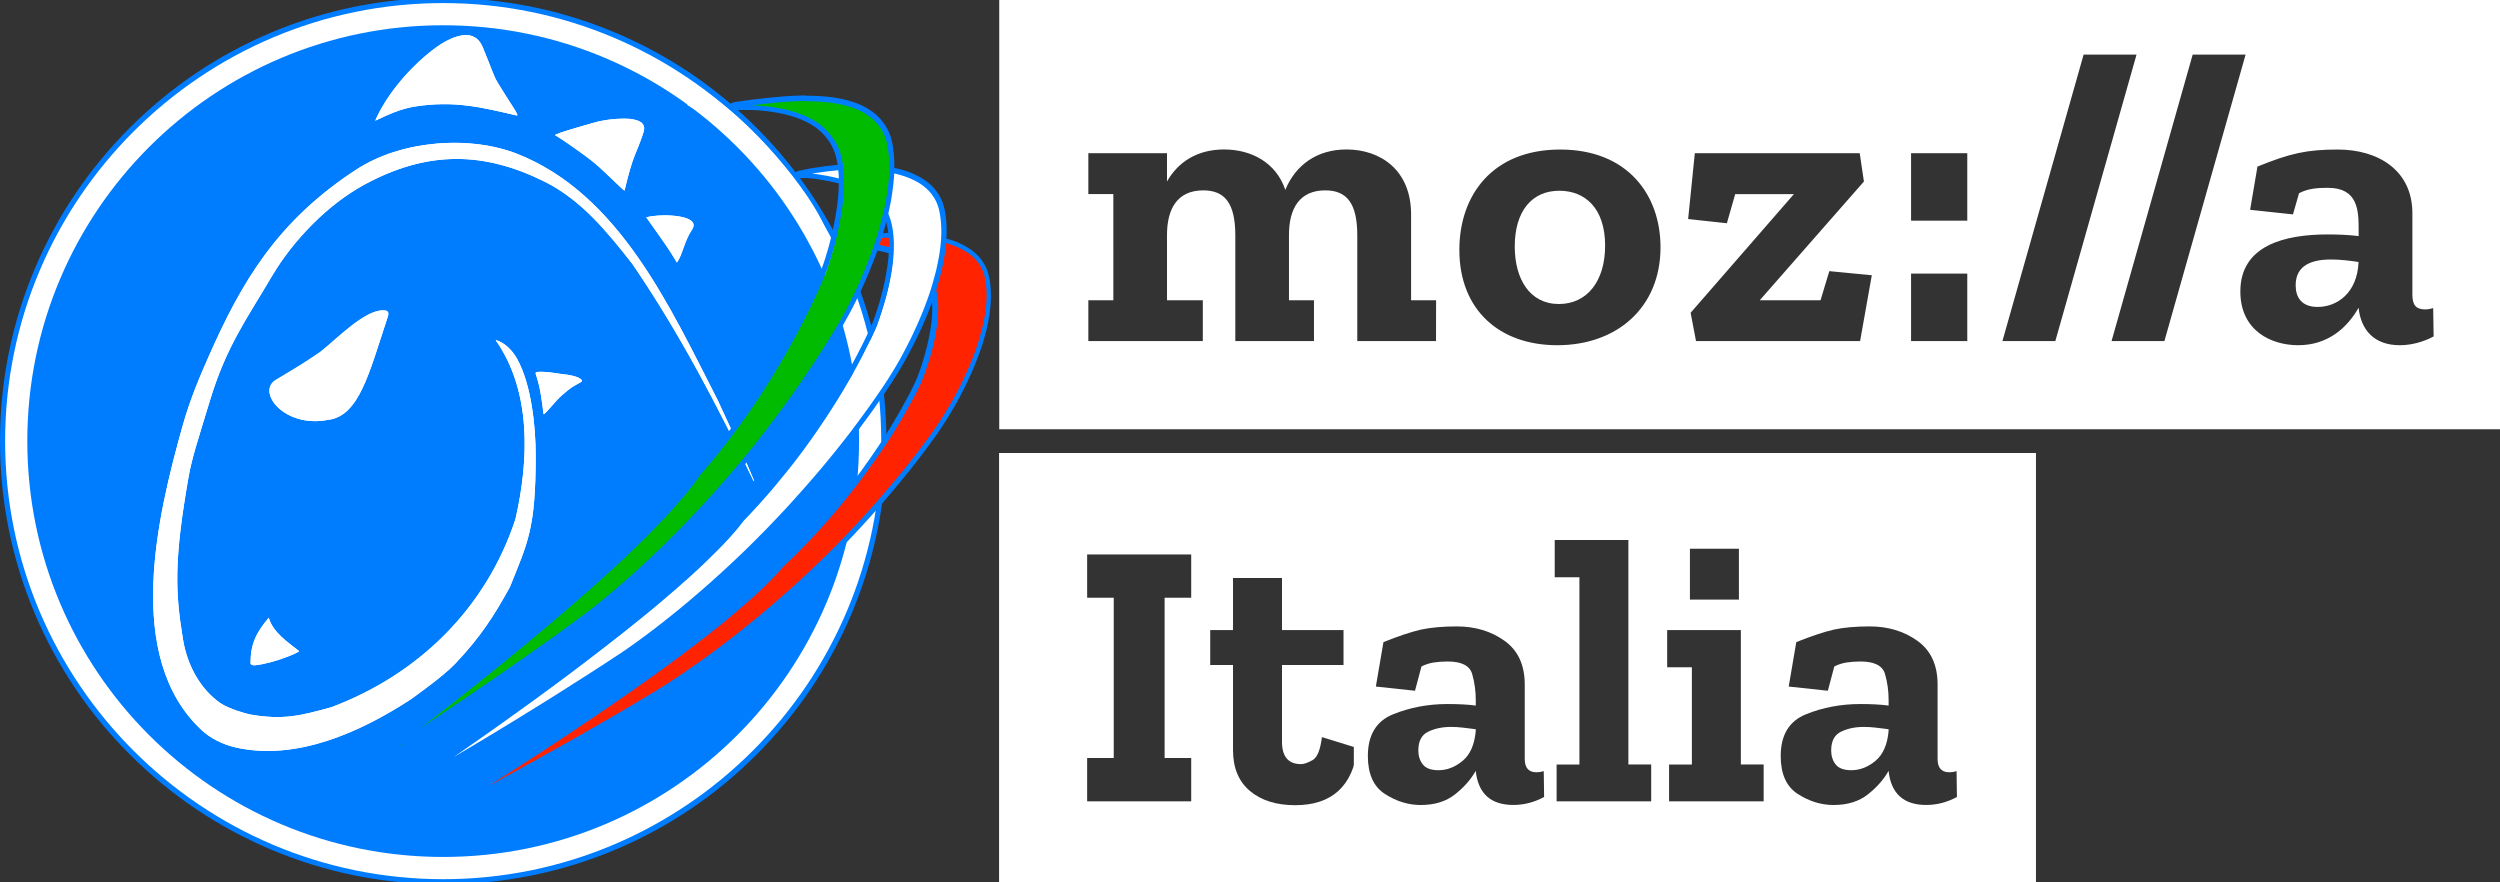 <?xml version="1.0" encoding="utf-8"?>
<!-- Generator: Adobe Illustrator 24.3.0, SVG Export Plug-In . SVG Version: 6.00 Build 0)  -->
<svg version="1.1"
	 id="svg205" inkscape:export-filename="Z:\Documents\Mozilla\Logo\Png\Colorato\mozita logo scuro.png" inkscape:export-xdpi="10.230179" inkscape:export-ydpi="10.230179" inkscape:version="0.92.4 (5da689c313, 2019-01-14)" sodipodi:docname="mozita logo tricolore-azzurro.svg" xmlns:cc="http://creativecommons.org/ns#" xmlns:dc="http://purl.org/dc/elements/1.1/" xmlns:inkscape="http://www.inkscape.org/namespaces/inkscape" xmlns:rdf="http://www.w3.org/1999/02/22-rdf-syntax-ns#" xmlns:sodipodi="http://sodipodi.sourceforge.net/DTD/sodipodi-0.dtd" xmlns:svg="http://www.w3.org/2000/svg"
	 xmlns="http://www.w3.org/2000/svg" xmlns:xlink="http://www.w3.org/1999/xlink" x="0px" y="0px" viewBox="0 0 4879.5 1721.9"
	 style="enable-background:new 0 0 4879.5 1721.9;" xml:space="preserve">
<rect x="0" y="0" width="4879.5" height="1721.9" fill="#333333" stroke="none"/>
<style type="text/css">
	.st0{enable-background:new    ;}
	.st1{fill:#FFFFFF;}
	.st2{fill:#007CFF;}
	.st3{fill:#FF2300;}
	.st4{fill:#00BB00;}
</style>
<g class="st0">
	<path class="st1" d="M1950,1721.9V884.2h154.2v837.7H1950z"/>
	<path class="st1" d="M2085.6,1721.9V884.2h276.5v837.7H2085.6z M2121.9,1564h203.1v-84.5h-51.9v-312.8h51.9v-84.5h-203.1v84.5h51.9
		v312.8h-51.9V1564z"/>
	<path class="st1" d="M2347.3,1721.9V884.2h309.9v837.7H2347.3z M2649.8,1460.2l-69.7-21.5c-3,24.7-9,39.7-18.2,44.9
		c-9.2,5.2-16.7,7.8-22.6,7.8c-24.7,0-37.1-14.6-37.1-43.7v-149.7h120.1v-68.2h-120.1v-101.6h-95.6v101.6h-47.4v68.2h47.4v166.1
		c0,34.6,11,61.2,33,79.7c22,18.5,51.5,27.8,88.6,27.8C2599.8,1571.4,2640.4,1534.3,2649.8,1460.2z"/>
	<path class="st1" d="M2642.4,1721.9V884.2H3033v837.7H2642.4z M2700.2,1253.3l-14.8,86.7l76.4,8.2l12.6-47.4
		c7.9-4,15.9-6.5,24.1-7.8c8.2-1.2,17.2-1.9,27.1-1.9c27.2,0,43.1,8.2,47.8,24.5c4.7,16.3,7,33.1,7,50.4v11.1c-15.3-2-33.6-3-54.9-3
		c-38.1,0-73.5,6.7-106.4,20c-32.9,13.3-49.3,40.5-49.3,81.5c0,35.1,11.1,59.8,33.4,74.1c22.2,14.3,45.5,21.5,69.7,21.5
		c27.2,0,49.5-6.9,67.1-20.8c17.5-13.8,31-29.2,40.4-46v0.7c4.9,44,29.4,66,73.4,66c20.8,0,40.8-5.2,60-15.6l-0.7-50.4
		c-4.9,1.5-9.6,2.2-14.1,2.2c-15.3,0-23-8.6-23-25.9v-145.3c0-38.1-13.1-66.5-39.3-85.3c-26.2-18.8-57.3-28.2-93.4-28.2
		c-27.2,0-50.5,2.1-70.1,6.3C2753.7,1233.5,2729.3,1241.5,2700.2,1253.3z M2880.3,1427.6c-2.5,26.2-11,45.3-25.6,57.5
		c-14.6,12.1-30.3,18.2-47.1,18.2c-14.3,0-24.5-3.7-30.4-11.1s-8.9-16.6-8.9-27.4c0-18.3,6.4-30.5,19.3-36.7
		c12.8-6.2,27.7-9.3,44.5-9.3c7.9,0,15.9,0.5,24.1,1.5c8.2,1,16.2,2,24.1,3V1427.6z"/>
	<path class="st1" d="M3017.5,1721.9V884.2h225.4v837.7H3017.5z M3038.2,1564h184.6v-71.9h-44.5v-438.1h-143.8v72.7h48.2v365.5
		h-44.5V1564z"/>
	<path class="st1" d="M3226.5,1721.9V884.2H3463v837.7H3226.5z M3257.7,1564h184.6v-71.9h-44.5v-262.4h-143.8v72.7h48.2v189.8h-44.5
		V1564z M3298.4,1071v99.3h95.6V1071H3298.4z"/>
	<path class="st1" d="M3448.2,1721.9V884.2h390.7v837.7H3448.2z M3506,1253.3l-14.8,86.7l76.4,8.2l12.6-47.4
		c7.9-4,15.9-6.5,24.1-7.8c8.2-1.2,17.2-1.9,27.1-1.9c27.2,0,43.1,8.2,47.8,24.5c4.7,16.3,7,33.1,7,50.4v11.1c-15.3-2-33.6-3-54.9-3
		c-38.1,0-73.5,6.7-106.4,20c-32.9,13.3-49.3,40.5-49.3,81.5c0,35.1,11.1,59.8,33.4,74.1c22.2,14.3,45.5,21.5,69.7,21.5
		c27.2,0,49.5-6.9,67.1-20.8c17.5-13.8,31-29.2,40.4-46v0.7c4.9,44,29.4,66,73.4,66c20.8,0,40.8-5.2,60-15.6l-0.7-50.4
		c-4.9,1.5-9.6,2.2-14.1,2.2c-15.3,0-23-8.6-23-25.9v-145.3c0-38.1-13.1-66.5-39.3-85.3c-26.2-18.8-57.3-28.2-93.4-28.2
		c-27.2,0-50.5,2.1-70.1,6.3C3559.5,1233.5,3535.2,1241.5,3506,1253.3z M3686.1,1427.6c-2.5,26.2-11,45.3-25.6,57.5
		c-14.6,12.1-30.3,18.2-47.1,18.2c-14.3,0-24.5-3.7-30.4-11.1s-8.9-16.6-8.9-27.4c0-18.3,6.4-30.5,19.3-36.7
		c12.8-6.2,27.7-9.3,44.5-9.3c7.9,0,15.9,0.5,24.1,1.5c8.2,1,16.2,2,24.1,3V1427.6z"/>
	<path class="st1" d="M3819.6,1721.9V884.2h154.2v837.7H3819.6z"/>
</g>
<g id="g8" transform="matrix(1.465,0,0,1.465,-100.082,-546.114)" inkscape:export-filename="Z:\Documents\Mozilla\Logo\Png\Tricolore\mozita logo tricolore-azzurro.png" inkscape:export-xdpi="59.022247" inkscape:export-ydpi="59.022247">
	<path id="path2-2" inkscape:connector-curvature="0" class="st1" d="M2145.8,626.9c-36.6,0-59.4,27.2-59.4,74.3
		c0,43.3,20,76.6,58.8,76.6c37.2,0,61.6-30,61.6-77.7C2206.8,649.6,2179.6,626.9,2145.8,626.9L2145.8,626.9z"/>
	<path id="path4" inkscape:connector-curvature="0" class="st1" d="M3126.8,752.8c0,16.1,7.8,28.9,29.4,28.9
		c25.5,0,52.7-18.3,54.4-59.9c-11.6-1.7-24.4-3.3-36.1-3.3C3149,718.4,3126.8,725.6,3126.8,752.8L3126.8,752.8z"/>
	<path id="path6-4" inkscape:connector-curvature="0" class="st1" d="M1399.6,372.8v571.9h2000V372.8H1399.6z M1981.5,827.2h-104.9
		V686.3c0-43.3-14.4-59.9-42.7-59.9c-34.4,0-48.3,24.4-48.3,59.4v87h33.3v54.4h-104.8V686.3c0-43.3-14.4-59.9-42.7-59.9
		c-34.4,0-48.3,24.4-48.3,59.4v87h47.7v54.4h-152.5v-54.4h33.3V631.3h-33.3v-54.4h104.8v37.7c15-26.6,41.1-42.7,76-42.7
		c36.1,0,69.3,17.2,81.6,53.8c13.9-33.3,42.2-53.8,81.6-53.8c44.9,0,86,27.2,86,86.5v114.4h33.3L1981.5,827.2L1981.5,827.2z
		 M2143,832.7c-77.1,0-130.4-47.1-130.4-127c0-73.2,44.4-133.7,134.3-133.7s133.7,60.4,133.7,130.3
		C2280.6,782.2,2222.9,832.7,2143,832.7z M2546.5,827.2h-218.6l-7.2-37.7l137.6-158.1h-78.2l-11.1,38.8l-51.6-5.6l8.9-87.7H2546
		l5.6,37.7l-138.8,158.2h81l11.7-38.8l56.6,5.5L2546.5,827.2z M2689.3,827.2h-74.9v-89.9h74.9V827.2z M2689.3,666.8h-74.9v-89.9
		h74.9V666.8z M2736.1,827.2l108.2-381.7h70.5l-108.2,381.7H2736.1z M2881.5,827.2l108.1-381.7h70.5l-108.2,381.7H2881.5z
		 M3265.5,832.7c-33.3,0-51.6-19.4-54.9-49.9c-14.4,25.5-39.9,49.9-80.4,49.9c-36.1,0-77.1-19.4-77.1-71.6c0-61.6,59.4-76,116.5-76
		c13.9,0,28.3,0.6,41.1,2.2V679c0-25.5-0.6-56-41.1-56c-15,0-26.6,1.1-38.3,7.2l-8.1,28.2l-57.1-6.1l9.8-57.6
		c43.8-17.8,66-22.7,107.1-22.7c53.8,0,99.3,27.7,99.3,84.9v108.7c0,14.4,5.6,19.4,17.2,19.4c3.3,0,6.7-0.6,10.5-1.7l0.6,37.7
		C3297.1,828.3,3281,832.7,3265.5,832.7L3265.5,832.7z"/>
</g>
<g>
	
		<g id="Sfondo_2_" transform="translate(-25,-92)" inkscape:export-filename="Z:\Documents\Mozilla\Icon\Png\Tricolour\tricolour 33x30.png" inkscape:export-xdpi="1.6044568" inkscape:export-ydpi="1.6044568">
		<g>
			<path id="Sfondo2_1_" inkscape:connector-curvature="0" class="st1" d="M890,1812.9c-474.9,0-860-385.1-860-860
				s385.1-860,860-860s860,385.1,860,860S1364.9,1812.9,890,1812.9z"/>
			<path class="st2" d="M890,1817.9c-116.8,0-230-22.9-336.7-68c-103-43.6-195.5-105.9-275-185.4c-79.4-79.4-141.8-171.9-185.4-275
				C47.9,1183,25,1069.7,25,953s22.9-230,68-336.7c43.6-103,105.9-195.5,185.4-275s171.9-141.8,275-185.4C660,110.8,773.2,88,890,88
				s230,22.9,336.7,68c103,43.6,195.5,105.9,275,185.4s141.8,171.9,185.4,275c45.1,106.6,68,219.9,68,336.7s-22.9,230-68,336.7
				c-43.6,103-105.9,195.5-185.4,275c-79.4,79.4-171.9,141.8-275,185.4C1120,1795.1,1006.8,1817.9,890,1817.9z M890,98
				C418.6,98,35,481.5,35,953c0,471.4,383.6,855,855,855s855-383.6,855-855C1745,481.5,1361.4,98,890,98z"/>
		</g>
		<path id="Sfondo1_2_" inkscape:connector-curvature="0" class="st2" d="M890,1764.6c-448.3,0-811.7-363.4-811.7-811.7
			S441.7,141.3,890,141.3s811.7,363.4,811.7,811.7S1338.3,1764.6,890,1764.6z"/>
	</g>
	
		<g id="Dinosauro_1_" transform="translate(-25,-92)" inkscape:export-filename="Z:\Documents\Mozilla\Icon\Png\Tricolour\tricolour 33x30.png" inkscape:export-xdpi="1.6044568" inkscape:export-ydpi="1.6044568">
		<g id="g133_1_">
			<path id="path129_1_" inkscape:connector-curvature="0" class="st1" d="M770.6,697.7c3-0.2,6.1,0.2,9,0.9
				c6.5,3.5,2.1,11.3,0.5,17.1c-34.5,103.9-54.3,188.8-114.8,195.8c-84,16.4-139-52.5-103.5-77.1c56.9-34.2,56.9-34.2,88.8-55.9
				c25.4-20.3,48.4-43.5,75.4-61.7C739.5,707.6,754.2,699.2,770.6,697.7z"/>
			<path id="path131_1_" inkscape:connector-curvature="0" class="st1" d="M665.3,911.5c-84,16.4-139-52.5-103.5-77.1
				c56.9-34.2,56.9-34.2,88.8-55.9c29.4-22.6,92.5-89.3,129-79.9c6.5,3.5,2.1,11.3,0.5,17.1C745.6,819.5,725.9,904.4,665.3,911.5"/>
		</g>
		<g id="g139_1_">
			<path id="path135_1_" inkscape:connector-curvature="0" class="st1" d="M549.5,1297.7l11.1,9.2"/>
			<path id="path137_1_" inkscape:connector-curvature="0" class="st1" d="M549.5,1297.7l11.1,9.2"/>
		</g>
		<path id="path141_1_" inkscape:connector-curvature="0" class="st1" d="M514,1390.5L514,1390.5"/>
		<g id="g147_1_">
			<path id="path143_1_" inkscape:connector-curvature="0" class="st1" d="M519.1,1390.5c-4.7-1.4-5.1-1.8-5.1-5
				c0-36.5,11.4-59.6,35.6-87.8c8.1,28.7,36.5,47.1,59.2,65.2c1.8,1.4-46.9,23.3-86,27.6"/>
			<path id="path145_1_" inkscape:connector-curvature="0" class="st1" d="M519.1,1390.5c-4.7-1.4-5.1-1.8-5.1-5
				c0-36.5,11.4-59.6,35.6-87.8c8.1,28.7,36.5,47.1,59.2,65.2c1.8,1.4-46.9,23.3-86,27.6"/>
		</g>
		<g id="g153_1_">
			<path id="path149_1_" inkscape:connector-curvature="0" class="st1" d="M935.3,160.4c15.9,0.7,25.8,9.5,31.8,23.5
				c18.7,45.2,20.8,55.3,29.5,69.8c23.6,39.3,43.3,65.2,37,63.7c-66.8-15.4-121-29.7-198.6-17.5c-28.1,4.4-52,15.7-77.6,27.7
				c22.5-50,59.1-94.3,101-129.2C880.3,180.1,906,161.7,935.3,160.4z"/>
			<path id="path151_1_" inkscape:connector-curvature="0" class="st1" d="M757.3,327.6c33.7-82.7,177-223.1,209.8-143.7
				c18.7,45.2,20.8,55.3,29.5,69.8c23.6,39.3,43.3,65.2,37,63.7c-66.8-15.4-121-29.7-198.6-17.5C806.9,304.3,783,315.6,757.3,327.6"
				/>
		</g>
		<g id="g159_1_">
			<path id="path155_1_" inkscape:connector-curvature="0" class="st1" d="M1321.9,512.4c12.5,0,70.9,1.6,53.7,28.2
				c-15.2,22.1-18.2,48.7-29.4,63.8c-16.1-26.7-16.1-26.7-59.8-88.3C1298,513.3,1310,512.7,1321.9,512.4z"/>
			<path id="path157_1_" inkscape:connector-curvature="0" class="st1" d="M1346.1,604.4c-16.1-26.7-16.1-26.7-59.8-88.3
				c34.2-8.4,108.8-4.2,89.1,24.4C1360.3,562.8,1357.3,589.3,1346.1,604.4"/>
		</g>
		<g id="g165_1_">
			<path id="path161_1_" inkscape:connector-curvature="0" class="st1" d="M910.4,370.6c41.4,0,82.8,6,121.6,20.6
				c202.5,78.4,302.2,303.5,394.3,482.8c50.7,109.5,50.7,109.5,70.7,156.6c-0.5,0-1,0-1,0.5c-69.8-146-145.2-290.1-236.8-424.1
				c-48.8-62.3-99.6-125.1-172.2-161c-118.4-58.5-227.3-60.3-349.9,5.8c-71.6,38.7-139.6,108.4-181.5,179.5
				c-49,83.1-88.9,136.9-121,242.9c-23.4,77.2-35,111.3-41.7,149.5c-28.6,163.4-25.8,224.2-10.8,316c9,55,36.7,99.1,72.5,124.3
				c16.4,11.5,52.2,21.5,59.3,22.7c63.6,10.7,95.8,2.8,157.6-14.3c172.7-64.7,303.1-195.4,359.6-367.3
				c26.1-114.1,31.7-248.6-38.4-348.8c0-0.5,0-0.5,0.5-0.5c18.1,5.5,32.4,21,41.3,37c27.6,49.7,36.1,131.4,36.1,188.6
				c0,144.6-16.1,170.3-50.3,256.2c-30.4,55.4-57.4,97.8-107.2,150.2c-25.3,26.5-86.8,69.3-87.3,69.8
				c-97.3,63.3-222.5,120.1-340.7,93.3c-25.3-5.7-49.5-17.9-66.4-33.7c-153.2-142.6-86.3-419.3-37.3-594
				c15-53.7,35.9-101.5,51.7-137.3c63.4-143,132.7-262.4,287.8-363.2c44.3-28.5,95.9-44.1,148.1-49.6
				C887.2,370.9,892.2,371.2,910.4,370.6L910.4,370.6z"/>
			<path id="path163_1_" inkscape:connector-curvature="0" class="st1" d="M1497,1030.7c-0.5,0-1,0-1,0.5
				c-69.8-146-145.2-290.1-236.8-424.1c-48.8-62.3-99.6-125.1-172.2-161c-118.4-58.5-227.3-60.3-349.9,5.8
				c-71.6,38.6-139.6,108.3-181.5,179.4c-49,83.1-88.9,136.9-121,242.9c-23.4,77.2-35,111.3-41.7,149.5
				c-28.6,163.4-25.8,224.2-10.8,316c9,55,36.7,99.1,72.5,124.3c16.4,11.5,52.2,21.5,59.3,22.7c63.6,10.7,95.8,2.8,157.6-14.3
				c172.7-64.7,303.1-195.4,359.6-367.3c26.1-114.1,31.7-248.6-38.4-348.8c0-0.5,0-0.5,0.5-0.5c18.1,5.5,32.4,21,41.3,37
				c27.6,49.7,36.1,131.4,36.1,188.6c0,144.6-16.1,170.3-50.3,256.2c-30.4,55.4-57.4,97.8-107.2,150.2
				c-25.3,26.5-86.8,69.3-87.3,69.8c-97.3,63.3-222.5,120.1-340.7,93.3c-25.3-5.7-49.5-17.9-66.4-33.7
				c-153.2-142.6-86.3-419.3-37.3-594c15-53.7,35.9-101.5,51.7-137.3c63.4-143,132.7-262.4,287.8-363.2
				c93.1-60.3,226.1-64.2,311.2-31.2c202.5,78.4,302.2,303.5,394.3,482.8C1477.1,983.6,1477.1,983.6,1497,1030.7"/>
		</g>
		<g id="g171_1_">
			<path id="path167_1_" inkscape:connector-curvature="0" class="st1" d="M1237,323.6c14.3,0.1,8.2-0.2,18.5,0.4
				c6.3,1.5,22.5,2.6,25.9,14c1.4,4.5,3.9,5.2-16.9,55.6c-6.5,15.7-12.8,37.7-20.6,70.4c-4.1-1.4-43.6-43-67.2-60.7
				c-12.2-9.8-57.4-41.5-68.1-47.4c-4.2-2.4,82.3-26.3,82.3-26.3c11.4-2.7,23-4.4,34.7-5.3C1229.4,323.9,1233.2,323.8,1237,323.6
				L1237,323.6z"/>
			<path id="path169_1_" inkscape:connector-curvature="0" class="st1" d="M1108.6,355.9c-4.2-2.4,82.3-26.3,82.3-26.3
				s30.9-8,64.7-5.5c6.3,1.5,22.5,2.6,25.9,14c1.4,4.5,3.9,5.2-16.9,55.6c-6.5,15.7-12.8,37.7-20.6,70.4c-4.1-1.4-43.6-43-67.2-60.7
				C1164.5,393.4,1119.3,361.8,1108.6,355.9L1108.6,355.9z"/>
		</g>
		<g id="g177_1_">
			<path id="path173_1_" inkscape:connector-curvature="0" class="st1" d="M1080.8,817.6c12.8,0.2,25.5,2.1,38,4.1
				c41.3,3.9,44.6,13.4,40.5,15.7c-19.3,11.1-17.6,8.8-37.3,25.8c-14.5,12.6-36,41.8-36.3,36.5c-0.3-5.3-3.7-29.6-6.3-44.3
				c-2.7-14.7-8.3-31.5-9.1-34.7C1069.9,817.3,1079,817.7,1080.8,817.6z"/>
			<path id="path175_1_" inkscape:connector-curvature="0" class="st1" d="M1070.4,820.8c1,3.2,6.6,20,9.1,34.7
				c2.7,14.7,6,39.1,6.3,44.3c0.3,5.2,21.8-24,36.3-36.5c19.7-17,18-14.7,37.3-25.8c4.1-2.4,0.8-11.8-40.5-15.7
				C1097.2,818.1,1068.7,815.2,1070.4,820.8z"/>
		</g>
	</g>
	<g id="Anelli_1_" transform="translate(-25,-92)" inkscape:export-xdpi="9.0919218" inkscape:export-ydpi="9.0919218">
		<g>
			<path id="Rosso_2_" inkscape:connector-curvature="0" class="st3" d="M1777.2,551.3h5.5l2.7,0.1h2.3l4.5,0.1l4.5,0.1l4.4,0.2
				l4.4,0.2l4.3,0.3l4.2,0.3l4.2,0.3l4.1,0.4l4,0.4l4,0.5l3.9,0.5l3.9,0.5l3.8,0.6l3.7,0.6l3.7,0.7l3.6,0.7l3.5,0.7l3.5,0.8l3.4,0.8
				l3.3,0.9l3.3,0.9l3.2,0.9l3.1,1l3.1,1l3,1.1l3,1.1l2.9,1.1l2.9,1.2l2.9,1.2l2.8,1.3l2.7,1.3l2.7,1.3l2.6,1.4l2.5,1.4l2.5,1.5
				l2.4,1.5l2.3,1.5l2.3,1.6l2.2,1.6l2.1,1.7l2.1,1.7l2,1.7l1.9,1.8l1.9,1.8l1.8,1.9l1.7,1.9l1.7,1.9l1.6,2l1.5,2l1.5,2.1l1.4,2.1
				l1.3,2.2l1.2,2.2l1.2,2.2l1.1,2.3l1,2.3l1,2.4l0.9,2.4l0.8,2.4l0.8,2.5l0.7,2.5l0.6,2.6l0.6,2.6l0.3,1.3l0,0l0.2,1.2l0.4,2.4
				l0.4,2.4l0.3,2.4l0.3,2.4l0.3,2.5l0.2,2.5l0.2,2.5l0.2,2.5l0.1,2.5l0.1,2.5l0.1,2.5v2.5v2.6v2.6v2.6l-0.1,2.6l-0.1,2.6l-0.2,3.8
				l-0.4,5.1l-0.5,5.2l-0.6,5.2l-0.7,5.2l-0.8,5.2l-0.9,5.3l-1,5.3l-1.1,5.3l-1.2,5.3l-1.3,5.3l-1.4,5.3l-1.5,5.3l-1.5,5.4l-1.6,5.4
				l-1.7,5.4l-1.8,5.4l-1.8,5.3l-1.9,5.3l-2,5.3l-2,5.3l-2.1,5.3l-2.1,5.3l-2.2,5.3l-2.2,5.2l-2.3,5.2l-2.3,5.2l-2.4,5.2l-2.4,5.1
				l-2.5,5.1l-2.5,5.1l-2.5,5l-2.6,5l-2.6,4.9l-2.6,4.9l-2.6,4.8l-2.7,4.8l-2.7,4.7l-2.7,4.7l-2.7,4.6l-2.7,4.5l-2.7,4.5l-2.7,4.4
				l-2.7,4.3l-2.7,4.3l-2.7,4.2l-2.7,4.1l-2.7,4l-2.7,4l-2.7,3.9l-2.6,3.8l-2.6,3.7l-2.6,3.6l-2.6,3.5l-2.5,3.4l-1.2,1.7l0,0
				l-2.8,3.7l-5.5,7.5l-5.5,7.4l-5.5,7.4l-5.6,7.3l-5.6,7.3l-5.6,7.2l-5.6,7.2l-5.6,7.1l-5.7,7l-5.7,7l-5.7,6.9l-5.7,6.9l-5.7,6.8
				l-5.7,6.8l-5.7,6.7l-5.7,6.7l-5.7,6.6l-5.7,6.6l-5.7,6.5l-5.7,6.4l-5.7,6.4l-5.7,6.3l-5.7,6.3l-5.7,6.2l-5.7,6.2l-5.7,6.1
				l-5.7,6.1l-5.7,6l-5.7,5.9l-5.7,5.9l-5.7,5.8l-5.7,5.8l-5.7,5.7l-5.7,5.7l-5.7,5.6l-5.7,5.5l-5.6,5.5l-5.6,5.4l-5.6,5.4l-5.6,5.3
				l-5.6,5.3l-5.6,5.2l-5.5,5.1l-5.5,5.1l-5.5,5l-5.5,5l-5.5,4.9l-5.4,4.9l-5.4,4.8l-5.4,4.7l-5.3,4.7l-5.3,4.6l-5.3,4.6l-5.3,4.5
				l-5.2,4.5l-5.2,4.4l-5.1,4.3l-5.1,4.3l-5.1,4.2l-5,4.2l-5,4.1l-5,4l-4.9,4l-4.9,3.9l-4.8,3.9l-4.8,3.8l-4.7,3.7l-4.7,3.7
				l-4.7,3.6l-4.6,3.6l-4.6,3.5l-4.5,3.5l-4.5,3.4l-4.4,3.3l-4.3,3.3l-4.3,3.2l-4.2,3.1l-4.2,3.1l-4.1,3l-4.1,3l-4,2.9l-3.9,2.9
				l-3.9,2.9l-3.8,2.8l-3.8,2.8l-3.7,2.7l-3.6,2.6l-3.6,2.6l-3.5,2.5l-3.4,2.5l-3.3,2.4l-3.3,2.3l-3.2,2.3l-3.1,2.2l-3.1,2.2l-3,2.1
				l-2.9,2l-2.9,2l-2.9,1.9l-2.8,1.8l-2.7,1.8l-2.6,1.7l-2.5,1.7l-2.4,1.6l-2.4,1.5l-2.3,1.5l-1.6,1.1l-1.1,0.7l-1,0.7l-1,0.7
				l-1,0.6l-1,0.6l-1,0.6l-0.9,0.6l-0.9,0.6l-0.9,0.6l-0.9,0.5l-0.8,0.5l-0.8,0.5l-0.8,0.5l-0.8,0.5l-0.8,0.5l-0.7,0.5l-0.7,0.4
				l-0.7,0.4l-0.7,0.4l-0.6,0.4l-0.6,0.4l-0.6,0.4l-0.6,0.3l-0.5,0.3l-0.5,0.3l-0.5,0.3l-0.5,0.3l-0.4,0.3l-0.4,0.2l-0.4,0.2
				l-0.4,0.2l-0.3,0.2l-0.3,0.2l-0.3,0.2l-0.2,0.1l-0.2,0.1l-0.2,0.1l-0.2,0.1l-0.1,0.1l-0.1,0.1h-0.1l0,0l0,0l-8.2,4.9l-16.4,9.8
				l-16.5,9.8l-16.5,9.7l-16.5,9.7l-12.4,7.2l-8.3,4.8l-8.3,4.7l-8.2,4.7l-8.2,4.7l-8.2,4.6l-8.1,4.6l-8.1,4.6l-8,4.5l-8,4.5
				l-7.9,4.4l-7.8,4.4l-7.8,4.3l-7.7,4.3l-7.6,4.2l-5.6,3.1l-3.7,2.1l-3.7,2.1l-3.6,2.1l-3.6,2.1l-3.6,2.1l-3.6,2l-3.5,2l-3.5,2
				l-3.5,2l-3.4,2l-3.4,1.9l-3.4,1.9l-3.4,1.9l-3.3,1.9l-3.3,1.9l-3.3,1.8l-3.2,1.8l-3.2,1.8l-3.1,1.8l-3.1,1.8l-3.1,1.7l-3,1.7
				l-3,1.7l-3,1.7l-2.9,1.7l-2.9,1.6l-2.9,1.6l-2.9,1.6l-2.9,1.6l-2.8,1.5l-2.8,1.5l-2.7,1.5l-2.7,1.5l-2.6,1.4l-2.6,1.4l-2.5,1.4
				l-2.5,1.4l-2.5,1.3l-2.4,1.3l-2.4,1.3l-2.3,1.2l-2.3,1.2l-2.2,1.2l-2.2,1.2l-2.1,1.1l-2,1.1l-2,1.1l-1.9,1l-1.9,1l-1.8,1l-1.8,1
				l-1.7,0.9l-1.7,0.9l-1.6,0.9l-1.5,0.8l-1.5,0.8l-1.4,0.8l-1.4,0.7l-1.3,0.7l-1.2,0.7l-1.2,0.6l-1.1,0.6l-1,0.6l-1,0.5l-0.9,0.5
				l-0.8,0.5l-0.8,0.4l-0.7,0.4l-0.6,0.3l-0.6,0.3l-0.5,0.3l-0.4,0.2l-0.4,0.2l-0.3,0.2l-0.2,0.1l-0.2,0.1h-0.1l0,0l-0.3,0.1
				c-0.3,0.2-0.2,0.1-0.4,0.2c-0.9,0.4-0.4,0.2-1.6,0.6c-1.1,0.4-0.6,0.3-1.4,0.5c-0.8,0.3-0.3,0.1-1.5,0.4s-0.7,0.2-1.5,0.3
				c-0.8,0.2-0.3,0.1-1.4,0.2c-1.2,0.2-0.7,0.1-1.6,0.1c-0.3,0-0.1,0-0.4,0h-0.3h-0.3h-0.3h-0.2c-0.3,0-0.2,0-0.3-0.1
				c-0.6-0.1-0.3,0-0.8-0.3c-0.5-0.2-0.4,0-0.5-0.3c-0.2-0.2-0.2,0-0.1-0.4c-0.1-0.4-0.1-0.2,0.1-0.5c0.1-0.4,0-0.1,0.5-0.6
				c0.4-0.5,0.2-0.3,0.7-0.7c0.2-0.1,0.1-0.1,0.3-0.2l0.2-0.1l0,0l0,0l0.1-0.1l0.1-0.1l0.2-0.1l0.2-0.1l0.3-0.2l0.3-0.2l0.4-0.2
				l0.4-0.2l0.4-0.3l0.5-0.3l0.5-0.3l0.6-0.4l0.6-0.4l0.7-0.4l0.7-0.4l0.7-0.5l0.8-0.5l0.8-0.5l0.9-0.5l0.9-0.6l0.9-0.6l1-0.6l1-0.6
				l1.1-0.7l1.1-0.7l1.1-0.7l1.2-0.7l1.2-0.8l1.2-0.8l1.3-0.8l1.3-0.8l1.4-0.8l1.4-0.9l1.4-0.9l1.5-0.9l1.5-0.9l1.5-1l1.6-1l1.6-1
				l1.6-1l1.7-1l1.7-1.1l1.7-1.1l1.8-1.1l1.8-1.1l1.8-1.2l1.9-1.2l1.9-1.2l1.9-1.2l2-1.2l2-1.3l2-1.3l2-1.3l2.1-1.3l2.1-1.3l2.1-1.3
				l2.2-1.4l2.2-1.4l2.2-1.4l2.2-1.4l2.3-1.4l2.3-1.5l2.3-1.5l2.3-1.5l2.4-1.5l2.4-1.5l2.4-1.5l2.5-1.6l2.5-1.6l2.5-1.6l2.5-1.6
				l2.5-1.6l2.6-1.6l2.6-1.7l2.6-1.7l2.6-1.7l3.9-2.6l5.3-3.4l5.4-3.4l5.5-3.5l5.6-3.6l5.6-3.6l5.7-3.7l5.8-3.7l5.8-3.8l5.9-3.8
				l6-3.9l6-3.9l6.1-4l6.1-4l6.2-4.1l6.2-4.1l6.3-4.1l6.3-4.2l6.4-4.2l6.4-4.3l6.5-4.3l6.5-4.3l6.5-4.4l6.6-4.4l6.6-4.4l6.6-4.5
				l6.6-4.5l6.7-4.5l6.7-4.5l10-6.9l13.4-9.2l13.5-9.3l13.5-9.4l13.5-9.4l13.4-9.5l13.4-9.5l13.3-9.6l13.2-9.6l13.1-9.6l9.7-7.2
				l6.4-4.8l6.4-4.8l6.4-4.8l6.3-4.8l6.3-4.8l6.2-4.7l6.2-4.7l6.1-4.7l6-4.7l6-4.7l5.9-4.7l5.9-4.7l5.8-4.6l5.7-4.6l5.6-4.6l5.6-4.6
				l5.5-4.6l5.4-4.5l5.3-4.5l5.2-4.5l5.2-4.4l5.1-4.4l5-4.4l4.9-4.3l4.8-4.3l4.7-4.3l4.6-4.2l4.5-4.2l3.3-3.1l2.2-2.1l2.2-2.1
				l2.1-2.1l2.1-2.1l2.1-2.1l2.1-2.1l2-2.1l2-2l2-2l1.9-2l1.9-2l1.9-2l1.8-2l1.8-2l1.8-2l1.8-1.9l1.7-1.9l1.7-1.9l1.7-1.9l1.6-1.9
				l1.6-1.9l0.8-0.9c0.1-0.1,0.2-0.2,0.3-0.3l2.2-2l4.2-4l4.2-4l4.2-4l4.1-4l4.1-4l4-4l4-4l6-6.1l5.9-6.1l3.9-4l3.8-4l3.8-4l3.8-4
				l3.7-4l3.7-4l3.6-4l3.6-4l3.6-4l3.5-4l3.5-4l3.5-4l3.4-3.9l3.4-3.9l3.4-3.9l3.3-3.9l3.3-3.9l3.2-3.9l3.2-3.9l3.2-3.9l3.1-3.9
				l3.1-3.8l3.1-3.8l3-3.8l3-3.8l3-3.8l2.9-3.8l2.9-3.8l2.9-3.7l2.9-3.7l2.9-3.7l2.8-3.7l2.8-3.7l2.8-3.6l2.7-3.6l2.7-3.6l2.7-3.6
				l2.6-3.6l2.6-3.5l2.6-3.5l2.5-3.5l2.5-3.5l2.5-3.4l2.4-3.4l2.4-3.4l2.4-3.4l2.3-3.3l2.3-3.3l2.3-3.3l2.2-3.2l2.2-3.2l2.2-3.2
				l2.1-3.1l2.1-3.1l2.1-3.1l2-3.1l2-3l1.9-3l1.9-2.9l1.9-2.9l1.8-2.9l1.8-2.9l1.8-2.9l1.7-2.9l1.7-2.8l1.7-2.8l1.6-2.8l1.6-2.7
				l1.6-2.7l1.5-2.6l1.5-2.6l1.5-2.5l1.4-2.5l1.4-2.5l1.4-2.4l1.3-2.4l1.3-2.3l1.3-2.3l1.2-2.2l1.2-2.2l1.2-2.1l1.1-2.1l1.1-2l1.1-2
				l1.1-2l1-1.9l1-1.8l1-1.8l0.9-1.7l0.9-1.7l0.9-1.6l0.8-1.6l0.8-1.5l0.8-1.5l0.7-1.4l0.7-1.4l0.7-1.3l0.6-1.3l0.6-1.2l0.6-1.1
				l0.5-1.1l0.5-1l0.5-1l0.4-0.9l0.4-0.8l0.4-0.8l0.3-0.7l0.3-0.7l0.3-0.6l0.2-0.5l0.2-0.5l0.2-0.4l0.2-0.3l0.1-0.3l0.1-0.2l0.1-0.1
				v-0.1V839v-0.1l0.1-0.2l0.1-0.2l0.1-0.3l0.1-0.3l0.2-0.4l0.2-0.4l0.2-0.5l0.2-0.5l0.2-0.6l0.3-0.6l0.3-0.7l0.3-0.7l0.3-0.8
				l0.3-0.8l0.3-0.9l0.4-0.9l0.4-1l0.4-1l0.4-1l0.4-1.1l0.4-1.1l0.4-1.2l0.4-1.2l0.5-1.2l0.5-1.3l0.5-1.3l0.5-1.3l0.5-1.4l0.5-1.4
				l0.5-1.5l0.5-1.5l0.5-1.5l0.5-1.6l0.8-2.4l1.1-3.2l1.1-3.3l1.1-3.4l1.1-3.5l1.1-3.6l1.1-3.7l1.1-3.8l1.1-3.9l1.1-4l1.1-4.1l1-4.1
				l1-4.2l1-4.2l0.9-4.3l0.9-4.3l0.8-4.4l0.8-4.4l0.7-4.4l0.7-4.5l0.6-4.5l0.6-4.5l0.5-4.5l0.4-4.5l0.3-4.5l0.2-4.5l0.2-4.4l0.1-4.4
				v-4.4l-0.1-4.4l-0.2-3.2l-0.2-2.2l-0.2-2.2l-0.2-2.2l-0.2-2.2l-0.3-2.2l-0.3-2.1l-0.3-2.1l-0.4-2.1l-0.4-2.1l-0.4-2.1l-0.5-2.1
				l-0.5-2l-0.5-2l-0.6-2l-0.6-2l-0.6-2l-0.7-1.9l-0.7-1.9l-0.7-1.9l-0.8-1.9l-0.8-1.8l-0.8-1.8l-0.9-1.8l-0.9-1.8l-1-1.7l-1-1.7
				l-1-1.7l-1.1-1.6l-1.1-1.6l-1.2-1.6l-1.2-1.5l-0.6-0.8l-0.9-1l-1.8-2.1l-1.8-2.1l-1.9-2l-2-2l-2-2l-2.1-2l-2.2-1.9l-2.2-1.9
				l-2.3-1.9l-2.4-1.8l-2.5-1.8l-2.6-1.8l-2.7-1.7l-2.8-1.7l-2.9-1.7l-2.2-1.2l-1.5-0.8l-1.5-0.8l-1.6-0.8l-1.6-0.8l-1.6-0.8
				l-1.7-0.8l-1.7-0.7l-1.7-0.7l-1.8-0.7l-1.8-0.7l-1.8-0.7l-1.8-0.7l-1.9-0.7l-1.9-0.7l-1.9-0.6l-2-0.6l-2-0.6l-2-0.6l-2.1-0.6
				l-2.1-0.6l-2.2-0.6l-2.2-0.6l-2.2-0.5l-2.3-0.5l-2.3-0.5l-2.3-0.5l-2.4-0.5l-2.4-0.5l-2.5-0.5l-2.5-0.4l-2.6-0.4l-1.3-0.2l0,0
				l-1.3-0.2l-2.6-0.4l-2.6-0.4l-2.5-0.4l-2.4-0.4l-2.3-0.3l-2.3-0.3l-2.2-0.3l-2.1-0.3l-2.1-0.3l-2-0.3l-1.9-0.2l-1.9-0.2l-1.8-0.2
				l-1.8-0.2l-1.7-0.2l-1.6-0.2l-1.6-0.2l-1.5-0.1l-1.5-0.1l-1.4-0.1l-1.3-0.1l-1.3-0.1l-1.2-0.1l-1.2-0.1l-1.1-0.1l-1.1-0.1h-1h-1
				h-0.9h-0.9h-0.8h-0.8h-0.7h-0.7h-0.6h-0.6h-0.5h-0.5h-0.4h-0.5h-0.6h-0.1h-0.1l-0.2,0.1h-0.2h-0.1c-2.3,0.4-5.6,1.4-7.7,0
				c-0.1-0.1-0.1-0.3-0.2-0.4c-0.1-0.7,0.9-1.7,2.6-2.6l0,0l0.7-0.3l1-0.5l1.2-0.5l1.3-0.4l1.4-0.4l1.3-0.3l1.3-0.3h0.2l0.4-0.1
				l0.8-0.2l0.9-0.2l0.9-0.2l1-0.2l1.1-0.2l1.1-0.2l1.2-0.2l1.2-0.3l1.3-0.3l1.4-0.3l1.4-0.3l1.5-0.3l1.5-0.3l1.6-0.3l1.6-0.3
				l1.7-0.3l1.7-0.3l1.8-0.3l1.8-0.3l1.9-0.3l1.9-0.3l2-0.3l2-0.3l2.1-0.3l2.1-0.3l2.1-0.3l2.2-0.3l2.2-0.3l2.3-0.3l2.3-0.3l2.3-0.3
				l2.4-0.3l2.4-0.3l2.4-0.3l2.5-0.3l2.5-0.2l3.7-0.3l5-0.4l5.1-0.4l5.2-0.3l5.3-0.3l5.4-0.2l5.4-0.1L1777.2,551.3z M1671.4,568.8
				L1671.4,568.8L1671.4,568.8L1671.4,568.8L1671.4,568.8z"/>
			<path class="st2" d="M923.5,1664c-0.2,0-0.3,0-0.5,0c0,0-0.1,0-0.2,0h-1.5c-0.7,0-1.4-0.1-1.9-0.3c-0.4-0.1-0.8-0.3-1.2-0.5
				c-1-0.3-1.8-0.9-2.4-1.7c-0.9-1-1.3-2.3-1.2-3.6c0-1,0.2-2,0.7-2.8c0.3-0.7,0.8-1.2,1.3-1.7c0.3-0.4,0.6-0.6,1-1l0.7-0.5
				c0,0,0,0,0,0l0.3-0.3l3.4-2l1.4-0.9l1.2-0.7l0.7-0.5l15.7-9.8l1.3-0.7l2.8-1.8l2.8-1.7l1.5-1l13.2-8.2l1.8-1.2l5.7-3.6l1.9-1.1
				l5.9-3.8l17.1-10.7l6.7-4.4l22-13.9l16.9-11l10.9-7l22.7-14.7l5.7-3.8l17.9-11.7l30.9-20.4l6.2-4.2l6.4-4.2l6.3-4.3l13-8.7
				l6.4-4.4l13.2-8.9l13.1-9l13.4-9.1l10-6.9l26.8-18.6l26.9-18.9l26.7-19l13.2-9.6l13.2-9.6l22.8-16.8l19.1-14.4l31-23.7l12-9.4
				l23.2-18.6l11.2-9.2l16.2-13.6l5.2-4.5l5.2-4.5l5.1-4.4l9.9-8.7l4.8-4.3l9.3-8.5l12.1-11.4l8.2-8.2l2-2.1l3.9-3.9l5.5-5.8
				l5.3-5.9l1.7-1.8l4.9-5.5l4.6-5.3l2.1-1.9l12.6-12l8.2-8l8-8l6-6.1l21.3-22.2l7.4-8l10.9-12l20.9-23.8l6.6-7.8l9.7-11.7l3.1-3.9
				l6.3-7.7l9.1-11.4l5.8-7.6l3-3.8l5.7-7.4l5.5-7.4l2.8-3.7l7.9-10.8l2.5-3.6l5.1-7.1l4.9-7l2.5-3.5l13.8-20.2l12.6-19.1l1.9-3.1
				l2-3.1l1.8-3l3.7-5.9l1.7-2.9l3.5-5.7l1.6-2.8l3.3-5.5l7.6-13.1l1.5-2.5l11.4-20.4l9.1-16.8l0.8-1.5l10.9-22.3l0.1-0.3l0.7-1.6
				l0.3-0.8l0.9-1.9l1-2.6l1.5-3.6l1.6-4.7l1.9-4.8l2.4-7l1.3-3.9l2.1-6.5l2.1-6.9l2.1-7.3l2.1-7.7l2.1-8l2.9-12.4l1.7-8.5l1.6-8.7
				l1.4-8.8l1.2-8.9l0.5-4.4l0.4-4.4l0.3-4.4l0.4-8.8l0.1-4.3v-4.3l-0.1-4.3l-0.2-3.1l-0.8-8.5l-0.8-6l-1.1-6l-1.4-5.7l-1.7-5.6
				l-2-5.4l-2.2-5.1l-1.6-3.3l-2.8-4.7l-2-2.9l-1.1-1.4l-1.7-2.1l-0.8-0.9l-3.5-4l-1.7-1.8l-3.8-3.8l-1.9-1.8l-4.2-3.6l-2.1-1.8
				l-2.3-1.7l-2.4-1.7l-2.4-1.7l-2.6-1.6l-5.4-3.2l-4.9-2.7l-6.1-3l-10.2-4l-3.5-1.3l-7.6-2.3l-8.2-2.3l-13.5-2.9l-2.3-0.5
				l-17.3-2.7l-24.6-3.1l-11.2-0.9h-9.1l-0.2,0.1h-1c-0.2,0-0.4,0.1-0.6,0.1c-2.7,0.5-6.9,1.4-10.3-1l-0.4-0.3l-0.4-0.4
				c-0.3-0.3-0.6-0.6-0.7-0.9l-0.6-0.6l-0.2-1.7c-0.2-1.7,0.1-5,5.2-7.7l2.1-1l1.6-0.7l3-0.9l6.8-1.5l3.3-0.6l5.2-1.2l9.6-1.8
				l17.6-2.7l20.9-2.7l16.4-1.3l10.5-0.6l5.5-0.2l5.9-0.1l4.7,0.7l5.3,0l2.6,0.1l2.3,0l9.2,0.2l9,0.4l12.9,0.9l8.3,0.8l12,1.5
				l7.7,1.2l11.1,2.1l7.2,1.6l10.1,2.7l6.5,2l9.3,3.3l5.9,2.4l8.3,4l5.2,2.9l2.5,1.5l2.4,1.5l2.5,1.6l2.3,1.6l2.4,1.7l4.2,3.4
				l2.2,1.9l3.9,3.7l1.9,2l3.5,3.9l1.7,2.1l1.5,2.1l1.6,2.2l1.5,2.3l1.4,2.3l2.5,4.6l1.2,2.4l2.1,4.9l0.9,2.5l1.6,5l0.7,2.7l1.5,6.7
				l1,6.1l0.9,7.4l0.6,7.6l0.3,7.6l0,10.3l-0.4,9.1l-0.4,5.1l-0.5,5.3l-0.6,5.3l-0.7,5.3l-0.8,5.3l-0.9,5.4l-1,5.4l-1.1,5.4
				l-1.2,5.4l-1.3,5.4l-1.4,5.4l-3,10.8l-1.6,5.5l-1.7,5.5l-3.6,10.8l-1.9,5.4l-4,10.7l-4.2,10.7l-4.4,10.6l-4.6,10.5l-4.8,10.4
				L1908,848l-7.7,14.9l-2.6,4.9l-8,14.4l-8,13.7l-2.7,4.5l-5.3,8.7l-2.7,4.3l-2.7,4.2l-5.3,8.1l-7.8,11.6l-2.6,3.7l-9,12.5
				l-5.5,7.5l-11,14.8l-11.2,14.6l-11.2,14.4l-5.6,7.1l-11.4,14l-11.4,13.8l-11.4,13.6l-11.4,13.4l-11.4,13.2l-5.7,6.5l-11.4,12.8
				l-11.4,12.6l-11.4,12.4l-11.4,12.2l-5.7,6l-11.4,11.8l-11.4,11.6l-11.4,11.4l-5.7,5.6l-5.7,5.5l-5.6,5.5l-11.2,10.8l-11.2,10.6
				l-16.6,15.5l-11,10.1l-5.5,4.9l-5.4,4.9l-5.4,4.8l-5.4,4.8l-5.3,4.7l-10.7,9.3l-5.3,4.6l-5.2,4.5l-15.5,13.1l-5.2,4.3l-5,4.2
				l-5.1,4.2l-5.1,4.1l-4.9,4l-5,4l-4.8,3.9l-14.3,11.4l-4.8,3.7l-4.6,3.6l-4.7,3.6l-4.5,3.5l-17.7,13.4l-20.8,15.4l-19.3,13.9
				l-17.7,12.5l-3.3,2.3l-9.5,6.6l-8.9,6.1l-15.7,10.4l-2.4,1.5l-12.7,8.3l-4.5,2.7l-1,0.7l-6.3,3.8l-0.4,0.3l-2.5,1.4l-1.1,1.1
				h-0.8l-7,4.2l-16.4,9.8l-16.5,9.8l-33,19.5l-20.7,12l-64.8,37.1l-62.7,35.2l-14.2,7.8l-3.5,2l-26.8,14.6l-6.3,3.6l-12.2,6.7
				l-3,1.7l-17,9.2l-15.4,8.5l-18,9.6l-20.6,11.2l-2.4,1.3l-1.4,0.8l-2,1l-1.2,0.7l-1.6,0.8l-1.1,0.7l-5.7,3h-0.2
				c-0.5,0.2-0.7,0.3-1.1,0.4l-0.5,0.2c-0.2,0.1-0.3,0.1-0.3,0.1c-0.4,0.2-0.7,0.3-1.2,0.4c-0.4,0.2-0.7,0.3-1.2,0.3
				c-0.1,0-0.2,0-0.5,0.1l-0.5,0.1c-0.5,0.1-0.7,0.2-1.3,0.2c-0.5,0.1-0.8,0.2-1.3,0.2c-0.1,0-0.2,0-0.3,0
				C924.5,1663.9,924,1664,923.5,1664z M917.2,1662.5C917.2,1662.5,917.2,1662.5,917.2,1662.5
				C917.2,1662.5,917.2,1662.5,917.2,1662.5z M915.9,1654.2C915.9,1654.2,915.9,1654.2,915.9,1654.2
				C915.9,1654.2,915.9,1654.2,915.9,1654.2z M921.5,1653.8L921.5,1653.8C921.5,1653.8,921.5,1653.8,921.5,1653.8z M917.1,1652.9
				c0,0-0.1,0.1-0.2,0.2C917,1653,917,1653,917.1,1652.9z M983.3,1622.9l-5.3,3.5l37.3-20.3l12.1-6.7l3.2-1.7l12.8-7.1l3.3-1.8
				l31-17.2l3.6-2l10.9-6.2l20.7-11.5l46.9-26.5l48.8-28l20.6-12l33-19.4l40.8-24.4l0.2-0.2l0.7-0.4l20.2-12.4l2-1.4l1-0.6l1.6-1.1
				l2.3-1.5l2.4-1.5l10-6.6l5.6-3.6l2.8-1.9l6-4.1l16.1-11.2l3.4-2.4l14.6-10.2l19.5-14.1l21-15.6l4.3-3.3l9-6.8l4.5-3.5l4.7-3.6
				l4.6-3.6l4.8-3.7l14.2-11.3l4.8-3.9l5-4l4.9-4l5.1-4.1l5-4.1l5-4.2l5.1-4.3l15.4-13l5.2-4.5l5.3-4.6l10.6-9.2l5.3-4.7l5.4-4.7
				l5.4-4.8l5.4-4.9l5.5-4.9l11-10l16.6-15.4l11.2-10.6l11.2-10.8l5.6-5.5l5.7-5.5l5.7-5.6l11.4-11.4l11.4-11.6l11.4-11.8l5.7-6
				l11.4-12.2l11.4-12.4l11.4-12.6l11.4-12.7l5.7-6.5l11.4-13.1l11.4-13.3l11.4-13.5l11.4-13.7l11.4-13.9l5.6-7l11.2-14.3l11.2-14.5
				l11-14.7l9.4-12.8l7.6-10.6l2.5-3.7l10.5-15.8l2.6-4.1l2.6-4.2l5.3-8.6l5.3-8.9l5.3-9.1l7.9-14.2l7.6-14.5l2.5-5l7.3-15.1
				l4.7-10.2l4.5-10.3l4.3-10.4l4.1-10.5l3.9-10.5l1.8-5.2l3.5-10.6l1.6-5.3l1.5-5.3l2.9-10.7l1.4-5.2l1.3-5.2l1.2-5.2l1.1-5.2
				l1-5.2l0.9-5.2l0.8-5.1l0.7-5.1l0.6-5.1l0.5-5.1l0.4-5l0.4-8.7v-9.9l-0.3-7.2l-0.6-7.2l-0.9-7l-0.9-5.6l-1.4-6.1l-0.6-2.3
				l-1.5-4.6l-0.8-2.2l-1.9-4.4l-1-2.1l-2.3-4.1l-1.2-2l-1.3-1.9l-1.4-1.9l-1.4-1.9l-1.4-1.8l-3.2-3.6l-1.6-1.7l-3.5-3.4l-1.8-1.5
				l-4-3.2l-2-1.5l-2.2-1.5l-2.2-1.4l-4.6-2.8l-4.8-2.6l-7.8-3.7l-5.5-2.3l-8.8-3.2l-6.1-1.9l-9.7-2.6l-6.8-1.5l-10.7-2l-7.4-1.2
				l-11.8-1.5l-8-0.8l-12.6-0.9l-8.7-0.4l-13.9-0.3h-5.8l-4.6-0.7l-5,0.1l-5.3,0.2l-10.4,0.6l-16.2,1.3l-26.6,3.5l-15.5,2.5l1.8,0.1
				l25.1,3.2l17.7,2.8l14,3l2.4,0.6l8.5,2.4l8.1,2.5l10.9,4.2l3.7,1.5l6.6,3.3l5.3,2.9l2.9,1.7l2.8,1.7l2.9,1.8l2.6,1.8l2.5,1.8
				l2.6,2l2.3,1.9l4.5,3.9l2.2,2.1l4,4l2,2.2l4.6,5.4l0.5,0.7l1.2,1.5l1.3,1.7l2.4,3.4l3.1,5.3l1.9,3.7l2.5,5.7l2.2,5.9l1.8,6.1
				l1.5,6.3l1.2,6.4l0.9,6.5l0.8,8.8l0.2,3.4l0.1,4.5l0,4.5l-0.1,4.5l-0.4,9l-0.3,4.6l-0.4,4.6l-0.5,4.6l-1.2,9.1l-1.4,9.1l-1.6,9
				l-1.8,8.8l-3,12.7l-2.2,8.2l-2.2,7.8l-2.2,7.4l-2.2,7.1l-6,18l-2.3,6l-1.3,3.6l-4.4,10.7v1.3l-0.8,0.8l-0.4,0.6l-1.4,3.1l-9,17.8
				l-4.6,8.4l-5.4,9.9l-6.1,10.9l-1.3,2.4l-13.3,23l-10.4,17.1l-3.7,5.9l-1.9,3.1l-2,3l-2,3.2l-12.7,19.2L1733,990l-2.5,3.5l-4.9,7
				l-5.2,7.2l-2.5,3.6l-8,11l-2.8,3.7l-5.5,7.4l-5.8,7.5l-3,3.8l-5.9,7.6l-9.2,11.6l-6.3,7.7l-3.1,3.9l-9.8,11.9l-6.7,7.9l-21,23.9
				l-11,12.1l-7.5,8.1l-11.5,12.1l-15.9,16.3l-8.1,8.1l-8.3,8.1l-12.8,12.2l-2.2,2l-0.6,0.7l-3.2,3.8l-5.1,5.7l-1.7,1.8l-5.4,5.9
				l-5.7,6l-3.9,3.9l-2,2.1l-8.3,8.3l-7.7,7.3l-4.5,4.2l-9.4,8.6l-4.9,4.4l-10,8.8l-5.1,4.5l-5.2,4.5l-5.2,4.5l-5.3,4.6l-10.9,9.2
				l-11.2,9.3l-5.7,4.6l-29.6,23.5l-6.1,4.7l-44.2,33.6l-22.8,16.8l-13.2,9.6l-13.3,9.6l-26.8,19.1l-27,18.9l-26.9,18.6l-10,6.9
				l-13.4,9.1l-13.1,9l-13.2,8.9l-6.5,4.4l-13,8.7l-6.4,4.3l-6.4,4.3l-6.3,4.2l-6.3,4.2l-24.6,16.3l-23.7,15.5l-5.8,3.8l-16.9,11
				l-27.9,18l-4.9,3.1l-23.8,15.2l-2.2,1.4L983.3,1622.9z"/>
		</g>
		<g>
			<path id="Bianco_1_" inkscape:connector-curvature="0" class="st1" d="M1694.8,418l5.3,0.1l2.6,0.1h2.3l4.4,0.1l4.4,0.2l4.3,0.2
				l4.2,0.2l4.2,0.3l4.1,0.3l4.1,0.4l4,0.4l3.9,0.4l3.9,0.5l3.8,0.5l3.8,0.6l3.7,0.6l3.6,0.7l3.6,0.7l3.5,0.7l3.4,0.8l3.4,0.8
				l3.3,0.9l3.3,0.9l3.2,1l3.1,1l3.1,1l3,1.1l2.9,1.1l2.9,1.2l2.9,1.2l2.8,1.3l2.8,1.3l2.7,1.3l2.7,1.4l2.6,1.4l2.5,1.5l2.5,1.5
				l2.4,1.6l2.3,1.6l2.3,1.6l2.2,1.7l2.1,1.7l2.1,1.8l2,1.8l1.9,1.9l1.9,1.9l1.8,1.9l1.7,2l1.7,2l1.6,2.1l1.5,2.1l1.5,2.2l1.4,2.2
				l1.3,2.2l1.3,2.3l1.2,2.3l1.1,2.4l1.1,2.4l1,2.5l0.9,2.5l0.9,2.6l0.8,2.6l0.7,2.6l0.7,2.7l0.6,2.7l0.5,2.8l0.2,1.4l0,0l0.2,1.3
				l0.4,2.6l0.4,2.6l0.3,2.6l0.3,2.6l0.3,2.6l0.2,2.6l0.2,2.7l0.2,2.7l0.1,2.7l0.1,2.7l0.1,2.7v2.7v2.7v2.7v2.7l-0.1,2.8l-0.1,2.8
				l-0.2,4.1l-0.4,5.5l-0.5,5.5l-0.6,5.6l-0.7,5.6l-0.8,5.6l-0.9,5.6l-1,5.7l-1.1,5.7l-1.2,5.7l-1.2,5.7l-1.3,5.7l-1.4,5.7l-1.5,5.7
				l-1.6,5.7l-1.6,5.7l-1.7,5.7l-1.8,5.7l-1.8,5.7l-1.9,5.7l-2,5.7l-2,5.7l-2.1,5.6l-2.1,5.6l-2.2,5.6l-2.2,5.6l-2.3,5.5l-2.3,5.5
				l-2.4,5.5l-2.4,5.4l-2.4,5.4l-2.5,5.4l-2.5,5.3l-2.5,5.3l-2.5,5.2l-2.6,5.2l-2.6,5.1l-2.6,5l-2.6,5l-2.6,4.9l-2.6,4.9l-2.6,4.8
				l-2.6,4.7l-2.6,4.6l-2.6,4.6l-2.6,4.5l-2.6,4.4l-2.6,4.3l-2.6,4.2l-2.6,4.1l-2.6,4.1l-2.5,4l-2.5,3.9l-2.5,3.8l-2.5,3.7l-1.2,1.8
				l0,0l-2.7,4l-5.3,8l-5.4,7.9l-5.4,7.9l-5.4,7.8l-5.4,7.8l-5.4,7.7l-5.5,7.6l-5.5,7.6l-5.5,7.5l-5.5,7.5l-5.5,7.4l-5.5,7.4
				l-5.5,7.3l-5.6,7.2l-5.6,7.2l-5.6,7.1l-5.6,7.1l-5.6,7l-5.6,6.9l-5.6,6.9l-5.6,6.8l-5.6,6.8l-5.6,6.7l-5.6,6.6l-5.6,6.6l-5.6,6.5
				l-5.6,6.5l-5.6,6.4l-5.6,6.3l-5.6,6.3l-5.6,6.2l-5.5,6.2l-5.5,6.1l-5.5,6l-5.5,6l-5.5,5.9l-5.5,5.9l-5.5,5.8l-5.5,5.7l-5.4,5.7
				l-5.4,5.6l-5.4,5.6l-5.4,5.5l-5.4,5.4l-5.3,5.4l-5.3,5.3l-5.3,5.3l-5.3,5.2l-5.2,5.1l-5.2,5.1l-5.2,5l-5.2,4.9l-5.1,4.9l-5.1,4.8
				l-5.1,4.8l-5,4.7l-5,4.6l-5,4.6l-4.9,4.5l-4.9,4.4l-4.9,4.4l-4.8,4.3l-4.8,4.3l-4.7,4.2l-4.7,4.1l-4.7,4.1l-4.6,4l-4.6,3.9
				l-4.5,3.9l-4.5,3.8l-4.4,3.8l-4.4,3.7l-4.3,3.6l-4.3,3.6l-4.2,3.5l-4.2,3.4l-4.1,3.4l-4.1,3.3l-4,3.2l-3.9,3.2l-3.9,3.1l-3.8,3
				l-3.8,3l-3.7,2.9l-3.6,2.9l-3.6,2.9l-3.5,2.8l-3.5,2.8l-3.4,2.7l-3.3,2.6l-3.3,2.6l-3.2,2.5l-3.1,2.4l-3,2.4l-3,2.3l-2.9,2.2
				l-2.9,2.2l-2.8,2.1l-2.8,2l-2.7,2l-2.6,1.9l-2.5,1.8l-2.5,1.8l-2.4,1.7l-2.3,1.6l-1.7,1.2l-1.1,0.8l-1.1,0.8l-1,0.7l-1,0.7
				l-1,0.7l-1,0.7l-1,0.7l-0.9,0.7l-0.9,0.6l-0.9,0.6l-0.9,0.6l-0.8,0.6l-0.8,0.6l-0.8,0.6l-0.8,0.5l-0.8,0.5l-0.7,0.5l-0.7,0.5
				l-0.7,0.5l-0.7,0.4l-0.6,0.4l-0.6,0.4l-0.6,0.4l-0.6,0.4l-0.5,0.4l-0.5,0.3l-0.5,0.3l-0.5,0.3l-0.4,0.3l-0.4,0.3l-0.4,0.3
				l-0.4,0.2l-0.3,0.2l-0.3,0.2l-0.3,0.2l-0.3,0.2l-0.2,0.2l-0.2,0.1l-0.2,0.1l-0.2,0.1l-0.1,0.1l-0.1,0.1h-0.1l0,0l0,0l-8,5.2
				l-15.9,10.5l-16,10.4l-16.1,10.4l-16.1,10.3l-12.1,7.7l-8.1,5.1l-8,5.1l-8,5l-8,5l-7.9,5l-7.9,4.9l-7.9,4.9l-7.8,4.8l-7.8,4.8
				l-7.7,4.7l-7.6,4.7l-7.6,4.6l-7.5,4.6l-5.5,3.4l-3.6,2.3l-3.6,2.3l-3.6,2.3l-3.6,2.2l-3.5,2.2l-3.5,2.2l-3.5,2.2l-3.5,2.2
				l-3.4,2.2l-3.4,2.1l-3.4,2.1l-3.3,2.1l-3.3,2.1l-3.3,2.1l-3.3,2l-3.2,2l-3.2,2l-3.2,2l-3.1,2l-3.1,1.9l-3.1,1.9l-3,1.9l-3,1.9
				l-3,1.8l-2.9,1.8l-2.9,1.8l-2.9,1.8l-2.9,1.7l-2.9,1.7l-2.8,1.7l-2.8,1.7l-2.7,1.6l-2.7,1.6l-2.7,1.6l-2.6,1.6l-2.6,1.5l-2.5,1.5
				l-2.5,1.5l-2.4,1.5l-2.4,1.4l-2.3,1.4l-2.3,1.4l-2.2,1.3l-2.2,1.3l-2.1,1.3l-2.1,1.2l-2,1.2l-2,1.2l-1.9,1.1l-1.9,1.1l-1.8,1.1
				l-1.8,1.1l-1.7,1l-1.7,1l-1.6,1l-1.6,0.9l-1.5,0.9l-1.4,0.8l-1.4,0.8l-1.3,0.8l-1.3,0.7l-1.2,0.7l-1.1,0.7l-1.1,0.6l-1,0.6
				l-1,0.6l-0.9,0.5l-0.8,0.5l-0.8,0.4l-0.7,0.4l-0.6,0.4l-0.6,0.3l-0.5,0.3l-0.4,0.2l-0.4,0.2l-0.3,0.2l-0.2,0.1l-0.1,0.1h-0.1l0,0
				l-0.3,0.1c-0.3,0.2-0.2,0.1-0.4,0.2c-0.8,0.4-0.3,0.2-1.5,0.6c-1.1,0.5-0.6,0.3-1.4,0.5c-0.7,0.3-0.3,0.1-1.5,0.4
				c-1.2,0.3-0.7,0.2-1.5,0.4c-0.8,0.2-0.3,0.1-1.5,0.2c-1.2,0.2-0.7,0.2-1.6,0.2c-0.3,0-0.1,0-0.5,0H862h-0.3h-0.3h-0.2
				c-0.3,0-0.2,0-0.4,0c-0.6-0.1-0.3,0-0.9-0.3c-0.6-0.2-0.5,0-0.6-0.3c-0.3-0.1-0.2,0-0.2-0.4c-0.2-0.4-0.2-0.2,0-0.5
				c0-0.3,0-0.1,0.4-0.6c0.3-0.5,0.1-0.3,0.6-0.7c0.1-0.1,0-0.1,0.3-0.2l0.2-0.1l0,0l0,0l0.1-0.1l0.1-0.1l0.2-0.1l0.2-0.1l0.3-0.2
				l0.3-0.2l0.3-0.2l0.4-0.3l0.4-0.3l0.5-0.3l0.5-0.3l0.6-0.4l0.6-0.4l0.6-0.4l0.7-0.5l0.7-0.5l0.8-0.5l0.8-0.5l0.8-0.6l0.9-0.6
				l0.9-0.6l1-0.6l1-0.7l1-0.7l1.1-0.7l1.1-0.8l1.1-0.8l1.2-0.8l1.2-0.8l1.3-0.9l1.3-0.9l1.3-0.9l1.4-0.9l1.4-0.9l1.4-1l1.5-1l1.5-1
				l1.5-1l1.6-1.1l1.6-1.1l1.6-1.1l1.7-1.1l1.7-1.2l1.7-1.2l1.8-1.2l1.8-1.2l1.8-1.2l1.8-1.3l1.9-1.3l1.9-1.3l1.9-1.3l2-1.4l2-1.4
				l2-1.4l2-1.4l2.1-1.4l2.1-1.5l2.1-1.5l2.2-1.5l2.2-1.5l2.2-1.5l2.2-1.6l2.3-1.6l2.3-1.6l2.3-1.6l2.3-1.6l2.4-1.7l2.4-1.7l2.4-1.7
				l2.4-1.7l2.5-1.7l2.5-1.7l2.5-1.8l2.5-1.8l2.5-1.8l2.6-1.8l3.8-2.7l5.2-3.6l5.2-3.7l5.3-3.7l5.4-3.8l5.5-3.9l5.5-3.9l5.6-4l5.7-4
				l5.7-4.1l5.8-4.1l5.9-4.2l5.9-4.2l6-4.3l6-4.3l6.1-4.4l6.1-4.4l6.2-4.5l6.2-4.5l6.3-4.6l6.3-4.6l6.3-4.6l6.4-4.7l6.4-4.7l6.4-4.7
				l6.4-4.8l6.5-4.8l6.5-4.8l6.5-4.9l9.7-7.4l13.1-9.9l13.1-10l13.1-10l13.1-10.1l13.1-10.1l13-10.2l12.9-10.2l12.8-10.2l12.7-10.2
				l9.4-7.7l6.3-5.1l6.2-5.1l6.2-5.1l6.1-5.1l6.1-5.1l6-5.1l6-5.1l5.9-5.1l5.9-5l5.8-5l5.8-5l5.7-5l5.6-5l5.6-4.9l5.5-4.9l5.4-4.9
				l5.3-4.9l5.3-4.8l5.2-4.8l5.1-4.8l5-4.8l4.9-4.7l4.8-4.7l4.7-4.7l4.7-4.6l4.6-4.6l4.5-4.5l4.4-4.5l3.2-3.3l2.1-2.3l2.1-2.3
				l2.1-2.2l2.1-2.2l2-2.2l2-2.2l2-2.2l1.9-2.2l1.9-2.2l1.9-2.2l1.9-2.1l1.8-2.1l1.8-2.1l1.8-2.1l1.7-2.1l1.7-2.1l1.7-2.1l1.6-2.1
				l1.6-2l1.6-2l1.5-2l0.8-1c0.1-0.1,0.2-0.2,0.2-0.3l2.1-2.2l4.1-4.3l4.1-4.3l4-4.3l4-4.3l4-4.3l5.9-6.5l7.8-8.6l5.7-6.5l3.8-4.3
				l3.7-4.3l3.7-4.3l3.6-4.3l3.6-4.3l3.6-4.3l3.5-4.3l3.5-4.3l3.5-4.2l3.4-4.2l3.4-4.2l3.4-4.2l3.3-4.2l3.3-4.2l3.3-4.2l3.2-4.2
				l3.2-4.2l3.2-4.2l3.1-4.2l3.1-4.1l3.1-4.1l3-4.1l3-4.1l2.9-4.1l2.9-4.1l2.9-4l2.9-4l2.9-4l2.9-4l2.8-4l2.8-4l2.8-3.9l2.7-3.9
				l2.7-3.9l2.7-3.9l2.6-3.8l2.6-3.8l2.6-3.8l2.5-3.8l2.5-3.8l2.5-3.7l2.4-3.7l2.4-3.7l2.4-3.6l2.3-3.6l2.3-3.6l2.3-3.6l2.2-3.5
				l2.2-3.5l2.2-3.5l2.1-3.4l2.1-3.4l2.1-3.4l2-3.3l2-3.3l2-3.3l1.9-3.2l1.9-3.2l1.9-3.2l1.8-3.1l1.8-3.1l1.8-3l1.7-3l1.7-3l1.7-2.9
				l1.6-2.9l1.6-2.9l1.6-2.9l1.5-2.9l1.5-2.8l1.5-2.8l1.4-2.7l1.4-2.7l1.4-2.6l1.3-2.6l1.3-2.5l1.3-2.5l1.2-2.4l1.2-2.4l1.2-2.3
				l1.1-2.3l1.1-2.2l1.1-2.2l1.1-2.1l1-2.1l1-2l1-2l0.9-1.9l0.9-1.9l0.9-1.8l0.8-1.8l0.8-1.7l0.8-1.6l0.7-1.6l0.7-1.5l0.7-1.5
				l0.6-1.4l0.6-1.3l0.6-1.3l0.6-1.2l0.5-1.2l0.5-1.1l0.5-1l0.4-1l0.4-0.9l0.4-0.8l0.3-0.8l0.3-0.7l0.3-0.6l0.2-0.6l0.2-0.5l0.2-0.4
				l0.2-0.4l0.1-0.3l0.1-0.2l0.1-0.1v-0.1v-0.1v-0.1l0.1-0.2l0.1-0.2l0.1-0.3l0.1-0.3l0.2-0.4l0.2-0.5l0.2-0.5l0.2-0.6l0.2-0.6
				l0.2-0.7l0.3-0.7l0.3-0.8l0.3-0.8l0.3-0.9l0.3-0.9l0.3-1l0.4-1l0.4-1.1l0.4-1.1l0.4-1.2l0.4-1.2l0.4-1.2l0.4-1.3l0.4-1.3l0.5-1.4
				l0.5-1.4l0.5-1.4l0.5-1.5l0.5-1.5l0.5-1.6l0.5-1.6l0.5-1.6l0.5-1.7l0.8-2.6l1.1-3.4l1.1-3.5l1.1-3.7l1.1-3.8l1.1-3.9l1.1-4
				l1.1-4.1l1.1-4.2l1.1-4.3l1-4.3l1-4.4l1-4.5l0.9-4.5l0.9-4.6l0.9-4.6l0.8-4.7l0.8-4.7l0.7-4.7l0.7-4.8l0.6-4.8l0.5-4.8l0.5-4.8
				l0.4-4.8l0.3-4.8l0.2-4.8l0.1-4.8l0.1-4.7v-4.7l-0.1-4.7l-0.2-3.5l-0.1-2.4l-0.2-2.3l-0.2-2.3l-0.2-2.3l-0.3-2.3l-0.3-2.3
				l-0.3-2.3l-0.3-2.2l-0.4-2.2l-0.4-2.2l-0.4-2.2l-0.5-2.2l-0.5-2.2l-0.5-2.1l-0.6-2.1l-0.6-2.1l-0.6-2.1l-0.7-2l-0.7-2l-0.7-2
				l-0.8-2l-0.8-1.9l-0.9-1.9l-0.9-1.9l-0.9-1.8l-1-1.8l-1-1.8l-1.1-1.7l-1.1-1.7l-1.1-1.7l-1.2-1.7l-0.6-0.8l-0.8-1.1l-1.7-2.2
				l-1.8-2.2l-1.9-2.1l-1.9-2.1l-2-2.1l-2-2l-2.1-2l-2.2-2l-2.3-1.9l-2.3-1.9l-2.4-1.9l-2.5-1.8l-2.6-1.8l-2.7-1.8l-2.8-1.7
				l-2.9-1.7l-2.9-1.7l-2.3-1.2l-1.6-0.8l-1.6-0.8l-1.6-0.8l-1.7-0.8l-1.7-0.8l-1.7-0.8l-1.8-0.7l-1.8-0.7l-1.8-0.7l-1.9-0.7
				l-1.9-0.7l-1.9-0.7l-2-0.7l-2-0.7l-2-0.7l-2.1-0.7l-2.1-0.6l-2.1-0.6l-2.2-0.6l-2.2-0.6l-2.2-0.6l-2.3-0.6l-2.3-0.6l-2.4-0.6
				l-2.4-0.6l-2.4-0.5l-2.5-0.5l-1.3-0.3l0,0l-1.3-0.3l-2.5-0.5l-2.4-0.5l-2.4-0.5l-2.3-0.4l-2.2-0.4l-2.2-0.4l-2.1-0.4l-2.1-0.4
				l-2-0.3l-2-0.3l-1.9-0.3l-1.9-0.3l-1.8-0.3l-1.8-0.2l-1.7-0.2l-1.7-0.2l-1.6-0.2l-1.6-0.2l-1.5-0.2l-1.5-0.1l-1.4-0.1l-1.4-0.1
				l-1.3-0.1l-1.3-0.1l-1.2-0.1l-1.2-0.1l-1.1-0.1h-1.1h-1h-1h-1h-0.9h-0.9h-0.8h-0.8h-0.7h-0.7h-0.6h-0.6h-0.6h-0.5h-0.6l-0.8,0.1
				l-0.6,0.1h-0.4h-0.3l0,0h-0.2h-0.2h-0.1l0,0c-4.2,1-7.6,0.7-7.5-0.7c0.1-1.2,2.6-2.7,5.9-3.7l0,0l0.6-0.2l0.8-0.2l0.9-0.2l1-0.2
				l0.5-0.1h0.2l0.6-0.1l0.7-0.1l0.8-0.2l0.8-0.2l0.9-0.2l1-0.2l1-0.2l1.1-0.2l1.2-0.2l1.2-0.2l1.3-0.3l1.4-0.3l1.4-0.3l1.5-0.3
				l1.5-0.3l1.6-0.3l1.7-0.3l1.7-0.3l1.8-0.3l1.8-0.3l1.9-0.3l1.9-0.3l2-0.3l2-0.3l2-0.3l2.1-0.3l2.1-0.3l2.2-0.3l2.2-0.3l2.2-0.3
				l2.3-0.3l2.3-0.3l2.4-0.3l3.5-0.4l4.8-0.5l4.9-0.5l5-0.5l5.1-0.4l5.2-0.4l5.2-0.3l5.3-0.2l5.3-0.2l5.4-0.1L1694.8,418z"/>
			<path class="st2" d="M862.8,1605.5h-2.4l-0.6-0.1c-0.6-0.1-1.1-0.2-1.6-0.5c-0.8-0.2-1.6-0.6-2.2-1.2c-0.9-0.8-1.6-1.9-1.8-3.1
				c-0.3-1.2-0.2-2.4,0.3-3.5c0.2-0.6,0.6-1.2,1-1.7c0.4-0.6,0.7-1,1.2-1.3c0.3-0.3,0.6-0.5,1-0.8l0.2-0.2l1.3-0.8l1.1-0.8l2.5-1.6
				l1.6-1.1l1.4-0.9l0.8-0.6l6.7-4.5l1.2-0.9l8.9-6l1.4-1l10.8-7.3l3.4-2.4l5.2-3.5l1.8-1.3l17.5-12.1l2.2-1.5l6.4-4.4l2.2-1.6
				l42.4-29.7l5.2-3.7l21.7-15.4l5.6-4l5.7-4.1l5.7-4.1l29.6-21.2l43.4-31.7l19.2-14.1l6.3-4.8l13-9.7l29.2-22.2l26.1-20l26.1-20.2
				l12.9-10.2l12.9-10.2l12.8-10.2l28.4-23l12.4-10.2l12.2-10.2l12-10.2l5.9-5.1l5.9-5l11.6-10l5.7-5l5.6-5l5.6-4.9l5.5-4.9l5.4-4.9
				l5.3-4.9l5.3-4.8l5.2-4.8l5.1-4.8l9.9-9.5l4.8-4.7l4.7-4.7l4.8-4.7l9.1-9.1l7.6-7.8l4.2-4.5l4.1-4.3l5.8-6.4l5.6-6.5l1.8-2
				l5.2-6.1l4.9-6.1l1.6-2.1l3.1-3.9l1.4-1.9v-0.3l11.7-12.3l12-12.9l5.9-6.4l7.7-8.6l16.9-19.4l10.9-12.9l7-8.6l3.6-4.3l10.3-12.6
				l10-12.6l9.7-12.6l3.1-4.2l6.3-8.3l6-8.2l5.9-8.2l3-4.1l8.5-12l5.5-8l2.8-4l15.6-23.2l4.9-7.6l2.5-3.8l4.7-7.4l2.4-3.7l13.2-21.4
				l12-20.3l10.9-19l9.7-17.6l15.9-30.5l3.2-6.6l1.1-2.1l7.9-16.4l3.9-8.6l0.5-1l1.1-2.4l0.4-0.8l0.9-2.1l0.3-0.6l1.6-3.7v-0.2
				l1.3-3l0.7-2.1l0.8-2l1-2.9l1.1-2.9l5.8-17.7l1.3-4.2l2.2-7l2.1-7.5l2.1-7.9l3.2-12.5l2.9-13.1l2.6-13.6l1.6-9.3l1.4-9.4l0.6-4.7
				l1-9.5l0.4-4.7l0.3-4.7l0.2-4.7l0.2-9.4v-4.6l-0.1-4.6l-0.3-5.8l-0.6-6.6l-1.1-8.7l-1.1-6.3l-1.4-6.1l-1.7-5.9l-2-5.7l-1.5-3.5
				l-2.5-5.2l-1.8-3.3l-3.1-4.8l-2.4-3.3l-1.6-2.1l-1.6-2l-3.6-4l-1.9-2l-1.9-1.9l-2-1.9l-2-1.8l-4.4-3.6l-2.2-1.8l-2.4-1.7
				l-2.5-1.7l-2.5-1.7l-2.7-1.6l-5.6-3.2l-6.8-3.4l-4.8-2.3l-10.7-4l-7.7-2.7l-10.5-2.9l-9-2.3l-14.4-3l-19.9-3.4l-9.5-1.2l-10-0.8
				l-11.4,0l-0.9,0.1h-1c-5.1,1.1-8.7,0.7-11-1.2c-1.4-1.2-2.2-3-2-4.8c0.3-3.6,3.4-6.2,9.3-8.1l0.9-0.3l3.9-0.8l0.6,0l0.4-0.1
				l4.4-1l3.4-0.6l7-1.5l8.6-1.5l20.4-3l6.9-0.9l8.5-0.9l10.1-1l10.3-0.8l5.3-0.3l10.7-0.4l5.7-0.1l5.3,0.3l14.6,0.3l13.1,0.6
				l8.5,0.6l12.2,1.2l7.9,1l7.7,1.2l11,2.1l7,1.6l6.9,1.8l9.8,3l6.2,2.2l6,2.5l8.4,3.9l5.5,2.9l5.1,3.1l2.4,1.6l4.8,3.3l2.3,1.7
				l2.2,1.8l2.2,1.8l2.2,2l3.8,3.8l1.9,2.1l3.5,4.1l1.7,2.2l1.5,2.2l1.6,2.3l1.5,2.3l1.3,2.2l1.4,2.5l1.3,2.5l2.3,4.9l1,2.6l1.8,5.2
				l0.8,2.7l1.4,5.4l0.6,2.9l0.9,5.5l0.8,5.3l0.9,7.9l0.6,8.1l0.3,8.1l0,10.8l-0.4,9.8l-0.4,5.5l-0.5,5.6l-0.6,5.7l-0.7,5.7
				l-0.8,5.7l-0.9,5.7l-1,5.8l-1.1,5.8l-2.4,11.5l-1.3,5.8l-1.4,5.8l-1.5,5.8l-3.2,11.5l-1.7,5.8l-3.6,11.5l-1.9,5.8l-4,11.6
				l-4.1,11.2l-4.4,11.4l-4.5,11l-7.1,16.4l-7.4,16.1l-2.5,5.2l-5.2,10.4l-10.3,19.9l-5.2,9.6l-7.7,13.8l-5.2,8.8l-2.6,4.3
				l-10.1,16.3l-2.5,3.9l-6.3,9.6l-5.3,8l-10.9,15.8l-10.8,15.6l-5.4,7.7l-11.1,15.2l-11,15l-11,14.8l-5.5,7.3l-11.3,14.4
				l-11.2,14.2l-5.6,7l-11.2,13.8l-11.2,13.6l-5.6,6.7l-11.2,13.2l-11.2,13l-5.6,6.4l-11.2,12.6l-5.6,6.2l-5.5,6.2l-5.5,6.1l-11,12
				l-11,11.8l-5.5,5.8l-5.5,5.7l-5.4,5.7l-10.8,11.2l-5.4,5.5l-5.4,5.4l-5.3,5.4l-10.6,10.6l-15.8,15.5l-5.2,5l-5.2,4.9l-5.1,4.9
				l-15.3,14.4l-15,13.8l-24.2,21.8l-14.1,12.3l-4.7,4l-4.5,3.9l-4.6,3.9l-4.4,3.8l-17.4,14.6l-4.3,3.5l-4.1,3.4l-23.8,19.1l-3.7,3
				l-3.6,2.9l-14.2,11.1L1295,1337l-11.7,8.7l-2.8,2l-10.1,7.4l-19.5,13.8l-2,1.3l-1.8,1.3l-2.6,1.7l-0.9,0.6l-1.4,0.9l-1.1,0.9
				l-1,0.6l-0.4,0.4l-0.6,0.3l-1.1,1.1h-0.7l-6.7,4.4l-15.9,10.5l-16.1,10.4l-16.1,10.4l-16.1,10.3l-20.2,12.8l-7.9,5.1l-16,10
				l-7.8,5l-31.3,19.5l-7.7,4.7l-7.5,4.7l-7.6,4.6l-23.8,14.8l-17.8,10.8l-3.5,2.2l-6.9,4.1l-10.1,6.2l-9.8,5.9l-3.2,2l-3.2,2
				l-6.3,3.7l-6.1,3.8l-8.9,5.3l-2.9,1.8l-19.1,11.4l-2.6,1.6l-7.4,4.4l-2.4,1.5l-11.1,6.6l-2.2,1.3l-9.7,5.7l-8.6,5.2l-5.7,3.3
				l-1.5,0.9l-2.2,1.2l-1.3,0.8l-8.5,4.8l-1.1,1.1h-1.1c-0.4,0.2-0.7,0.3-1.2,0.5l-0.4,0.2c-0.5,0.2-0.9,0.4-1.6,0.6
				c-0.4,0.2-0.8,0.3-1.3,0.4c-0.1,0-0.2,0-0.5,0.1c-0.5,0.1-0.6,0.2-0.7,0.2c-0.1,0-0.3,0.1-0.8,0.2l-0.2,0.1
				c-0.5,0.1-0.9,0.2-1.5,0.2c-0.1,0-0.2,0-0.4,0c-0.2,0-0.3,0-0.3,0.1C863.9,1605.5,863.5,1605.5,862.8,1605.5z M858.6,1605
				c0.1,0,0.2,0,0.2,0C858.8,1605,858.7,1605,858.6,1605z M855.2,1595.9C855.2,1595.9,855.2,1595.9,855.2,1595.9
				C855.2,1595.9,855.2,1595.9,855.2,1595.9z M855.8,1595c0,0-0.1,0-0.1,0.1C855.8,1595.1,855.8,1595.1,855.8,1595z M911.7,1568.8
				l-1.4,1l10.8-6.4l2.3-1.4l5-3l2.6-1.5l2.5-1.5l19.2-11.4l2.8-1.7l6-3.6l3.1-1.8l6-3.7l6.3-3.7l3.1-1.9l9.8-5.9l3.4-2l10-6.2
				l6.9-4.1l3.4-2.1l14.2-8.7l3.7-2.2l23.8-14.8l7.6-4.6l7.5-4.7l23.2-14.4l15.7-9.8l7.8-5l15.9-10l7.9-5.1l20.2-12.8l16.1-10.3
				l16.1-10.4l16-10.4l23.7-15.6l0.2-0.2l0.5-0.2l12.4-8.3l1.8-1.3l2.5-1.7l0.9-0.7l18.2-12.9l10.6-7.8l2.8-2.1l6-4.4l3-2.3
				l13.1-9.9l14.1-11l3.6-2.9l15.4-12.2l3.9-3.2l8.2-6.6l4.1-3.4l4.3-3.5l17.2-14.5l4.4-3.8l4.6-3.9l4.5-3.9l4.7-4l14-12.2
				l24.1-21.7l14.9-13.7l15.2-14.3l5.1-4.9l5.2-4.9l5.2-5l15.7-15.4l10.6-10.6l5.3-5.4l5.4-5.4l5.4-5.5l10.8-11.2l5.4-5.7l5.5-5.7
				l5.5-5.8l11-11.8l11-12l5.5-6.1l5.5-6.2l5.6-6.2l11.2-12.6l5.6-6.4l11.2-12.9l11.2-13.1l5.6-6.7l11.2-13.5l11.2-13.7l5.6-7
				l11.2-14.1l11.2-14.3l5.5-7.2l11-14.7l11-14.9l11-15.1l5.4-7.6l10.8-15.5l10.8-15.7l11.5-17.4l2.4-3.8l2.4-3.9l10.1-16.4l2.5-4.3
				l5.1-8.9l7.6-13.9l7.6-14.6l7.6-15.1l2.5-5.2l7.3-15.7l2.4-5.4l7-16.2l4.5-10.9l4.3-11.2l4.1-11.1l3.9-11.3l1.8-5.6l3.5-11.3
				l1.6-5.6l3.1-11.3l1.5-5.6l1.4-5.6l1.3-5.6l2.3-11.3l1.1-5.6l1-5.6l0.9-5.5l0.8-5.5l0.7-5.5l0.6-5.5l0.5-5.4l0.4-5.4l0.4-9.4
				v-10.4l-0.3-7.8l-0.6-7.7l-0.9-7.5l-1.2-7.6l-0.5-2.6l-0.5-2.5l-1.3-5l-0.7-2.4l-1.7-4.8l-0.9-2.3l-2.1-4.5l-1.1-2.1l-2.4-4.2
				l-1.3-2l-1.4-2l-1.4-2l-1.4-1.9l-3.2-3.7l-1.6-1.7l-3.6-3.6l-1.8-1.6l-2-1.7l-2-1.6l-2-1.6l-4.4-3.1l-2.2-1.5l-4.7-2.8l-5-2.6
				l-7.9-3.7l-5.6-2.3l-5.8-2.1l-9.3-2.9l-6.5-1.7l-6.7-1.5l-10.6-2l-7.4-1.2l-7.6-1l-12-1.2l-8.2-0.6l-12.9-0.6l-14.7-0.3l-5-0.3
				l-5.2,0.1l-10.5,0.4l-5.1,0.3l-10.2,0.8l-18.2,1.9l-23.2,3.2l-7.5,1.2l1.1,0.1l9.9,1.2l20.3,3.5l14.7,3.1l15.8,4.2l4.4,1.3l8,2.8
				l11.4,4.3l9.8,4.8l2.5,1.3l5.9,3.4l3,1.8l2.7,1.8l2.6,1.8l2.7,2l2.4,1.9l4.7,3.9l2.2,2l2.2,2.1l2.1,2.1l2.1,2.2l3.9,4.3l1.9,2.3
				l3.2,4.2l1.3,1.8l3.4,5.3l2.1,3.7l2.8,5.8l1.7,4.1l2.2,6.2l1.8,6.4l1.5,6.7l1.2,6.7l1.2,9.2l0.6,7l0.3,6l0.1,4.8l0,4.8l-0.2,9.6
				l-0.2,4.9l-0.3,4.9l-0.4,4.9l-1,9.7l-0.6,4.9l-1.4,9.6l-1.6,9.6l-2.7,13.9l-3,13.4l-3.3,12.7l-2.2,8l-2.2,7.6l-6,19.2l-1.4,4
				l-2,6.2l-4.2,11.7v1.3l-0.8,0.9l-0.3,0.7l-0.3,0.8l-0.6,1.2l-0.5,1.2l-0.6,1.4l-0.5,1.3l-0.9,1.8l-0.6,1.4l-1.7,3.5l-0.6,1.5
				l-4.5,9.7l-17.4,34.7l-7.1,13.4l-1.5,2.9l-9.8,17.8l-16.8,29.1l-12.7,21l-6.8,10.9l-2.4,3.7l-4.7,7.4l-2.5,3.8l-4.9,7.6
				l-15.7,23.4l-2.8,4l-5.5,8l-8.6,12.2l-3,4.1l-5.9,8.2l-6.1,8.3l-6.3,8.3l-3.1,4.2l-9.8,12.7l-10.1,12.7l-10.4,12.7l-3.6,4.3
				l-7,8.6l-11,13l-7.5,8.7l-9.6,10.8l-7.8,8.7l-5.9,6.5l-12.1,13l-10,10.4c-0.1,0.2-0.3,0.4-0.4,0.5l-0.6,0.8l-1.5,2l-3.1,3.9
				l-1.6,2.1l-5.1,6.3l-5.4,6.3l-1.8,2l-5.6,6.5l-6,6.6l-4.1,4.3l-4.2,4.6l-7.7,7.9l-9.2,9.2l-4.8,4.7l-4.7,4.7l-4.9,4.8l-10,9.6
				l-5.1,4.8l-5.2,4.8l-5.3,4.8l-5.3,4.9l-5.4,4.9l-5.5,4.9l-5.6,4.9l-5.6,5l-5.7,5l-11.6,10.1l-5.9,5l-5.9,5.1l-12,10.2l-12.2,10.2
				l-12.4,10.2l-15.8,12.8l-12.7,10.2l-12.8,10.2l-12.9,10.2l-13,10.2l-26.2,20.3l-26.2,20.1l-29.3,22.2l-13,9.7l-6.4,4.8
				l-50.5,37.1l-36,26l-5.8,4.1l-5.7,4.1l-5.7,4.1l-22,15.7l-5.3,3.7l-5.2,3.7l-42.4,29.7l-2.2,1.6l-6.4,4.4l-4.2,3l-2,1.3
				L911.7,1568.8z"/>
		</g>
		<g>
			<path id="Verde_1_" inkscape:connector-curvature="0" class="st4" d="M1598.8,285h2.8h2.7l2.7,0.1h1.2h2.2l4.2,0.1l4.2,0.2
				l4.1,0.2l4.1,0.3l4,0.3l3.9,0.3l3.9,0.4l3.8,0.4l3.8,0.5l3.7,0.5l3.6,0.6l3.6,0.6l3.5,0.7l3.5,0.7l3.4,0.7l3.3,0.8l3.3,0.8
				l3.2,0.9l3.2,0.9l3.1,1l3,1l3,1.1l2.9,1.1l2.9,1.1l2.9,1.2l2.8,1.2l2.8,1.3l2.7,1.3l2.7,1.4l2.6,1.4l2.5,1.5l2.5,1.5l2.4,1.6
				l2.3,1.6l2.3,1.6l2.2,1.7l2.2,1.7l2.1,1.8l2,1.8l2,1.9l1.9,1.9l1.8,2l1.8,2l1.7,2.1l1.7,2.1l1.6,2.2l1.5,2.2l1.5,2.2l1.4,2.3
				l1.3,2.3l1.3,2.4l1.2,2.4l1.2,2.5l1.1,2.5l1,2.6l1,2.6l0.9,2.7l0.8,2.7l0.8,2.8l0.7,2.8l0.6,2.9l0.6,2.9l0.5,2.9l0.2,1.5l0,0
				l0.2,1.4l0.4,2.7l0.3,2.7l0.3,2.8l0.3,2.8l0.3,2.8l0.2,2.8l0.2,2.8l0.2,2.8l0.1,2.8l0.1,2.9l0.1,2.9v2.9v2.9v2.9v2.9l-0.1,4.3
				l-0.2,5.8l-0.4,5.8l-0.5,5.9l-0.6,5.9l-0.7,5.9l-0.8,6l-0.8,6l-0.9,6l-1,6l-1.1,6l-1.2,6.1l-1.3,6.1l-1.3,6.1l-1.4,6.1l-1.5,6.1
				l-1.6,6.1l-1.6,6.1l-1.7,6.1l-1.8,6.1l-1.8,6.1l-1.9,6l-1.9,6l-2,6l-2,6l-2.1,6l-2.1,5.9l-2.2,5.9l-2.2,5.9l-2.3,5.8l-2.3,5.8
				l-2.3,5.7l-2.3,5.7l-2.4,5.7l-2.4,5.6l-2.4,5.5l-2.4,5.5l-2.5,5.4l-2.5,5.4l-2.5,5.3l-2.5,5.2l-2.5,5.2l-2.5,5.1l-2.5,5l-2.5,4.9
				l-2.5,4.9l-2.5,4.8l-2.5,4.7l-2.5,4.6l-2.5,4.5l-2.5,4.4l-2.4,4.3l-2.4,4.2l-2.4,4.1l-2.4,4l-2.4,3.9l-1.2,1.9l0,0l-2.6,4.2
				l-5.1,8.5l-5.1,8.4l-5.1,8.4l-5.2,8.3l-5.2,8.3l-5.2,8.2l-5.2,8.1l-5.2,8.1l-5.2,8l-5.3,7.9l-5.3,7.9l-5.3,7.8l-5.3,7.8l-5.3,7.7
				l-5.3,7.6l-5.3,7.6l-5.3,7.5l-5.3,7.4l-5.3,7.4l-5.3,7.3l-5.3,7.3l-5.3,7.2l-5.3,7.1l-5.3,7.1l-5.3,7l-5.3,6.9l-5.3,6.9l-5.3,6.8
				l-5.3,6.8l-5.3,6.7l-5.3,6.6l-5.3,6.6l-5.3,6.5l-5.3,6.4l-5.3,6.4l-5.3,6.3l-5.2,6.2l-5.2,6.2l-5.2,6.1l-5.2,6l-5.2,6l-5.2,5.9
				l-5.1,5.8l-5.1,5.8l-5.1,5.7l-5.1,5.7l-5.1,5.6l-5,5.5l-5,5.5l-5,5.4l-5,5.3l-4.9,5.3l-4.9,5.2l-4.9,5.1l-4.8,5.1l-4.8,5
				l-4.8,4.9l-4.7,4.9l-4.7,4.8l-4.7,4.7l-4.6,4.7l-4.6,4.6l-4.6,4.5l-4.5,4.5l-4.5,4.4l-4.4,4.3l-4.4,4.3l-4.4,4.2l-4.3,4.1
				l-4.3,4.1l-4.2,4l-4.2,3.9l-4.1,3.9l-4.1,3.8l-4,3.7l-4,3.7l-3.9,3.6l-3.9,3.5l-3.8,3.4l-3.8,3.4l-3.7,3.3l-3.7,3.2l-3.6,3.2
				l-3.5,3.1l-3.5,3l-3.4,3l-3.4,2.9l-3.3,2.9l-3.2,2.9l-3.2,2.8l-3.1,2.7l-3,2.7l-3,2.6l-2.9,2.5l-2.9,2.4l-2.9,2.4l-2.8,2.3
				l-2.7,2.2l-2.6,2.2l-2.6,2.1l-2.5,2l-2.4,2l-2.3,1.9l-2.3,1.8l-1.6,1.3l-1.1,0.9l-1.1,0.8l-1,0.8l-1,0.8l-1,0.8l-1,0.8l-1,0.7
				l-0.9,0.7l-0.9,0.7l-0.9,0.7l-0.9,0.7l-0.8,0.7l-0.8,0.6l-0.8,0.6l-0.8,0.6l-0.8,0.6l-0.7,0.6l-0.7,0.5l-0.7,0.5l-0.7,0.5
				l-0.7,0.5l-0.6,0.5l-0.6,0.5l-0.6,0.4l-0.6,0.4l-0.5,0.4l-0.5,0.4l-0.5,0.4l-0.5,0.3l-0.4,0.3l-0.4,0.3l-0.4,0.3l-0.4,0.3
				l-0.4,0.3l-0.3,0.2l-0.3,0.2l-0.3,0.2l-0.3,0.2l-0.2,0.2l-0.2,0.2l-0.2,0.1l-0.2,0.1l-0.1,0.1l-0.1,0.1h-0.1l0,0l0,0l-7.6,5.6
				l-15.2,11.1l-15.3,11.1l-15.3,11.1l-15.3,11l-11.5,8.2l-7.7,5.4l-7.7,5.4l-7.7,5.4l-7.6,5.3l-7.6,5.3l-7.5,5.2l-7.5,5.2l-7.5,5.2
				l-7.4,5.1l-7.3,5l-7.3,5l-7.2,4.9l-7.1,4.9l-5.3,3.6l-3.5,2.4l-3.4,2.4l-3.4,2.4l-3.4,2.4l-3.4,2.4l-3.3,2.3l-3.3,2.3l-3.3,2.3
				l-3.3,2.3l-3.2,2.3l-3.2,2.3l-3.2,2.2l-3.2,2.2l-3.1,2.2l-3.1,2.2l-3.1,2.1l-3,2.1l-3,2.1l-3,2.1l-3,2.1l-2.9,2l-2.9,2l-2.9,2
				l-2.9,2l-2.9,1.9l-2.8,1.9l-2.8,1.9l-2.8,1.9l-2.7,1.8l-2.7,1.8l-2.7,1.8l-2.6,1.7l-2.6,1.7l-2.5,1.7l-2.5,1.7l-2.5,1.6l-2.4,1.6
				l-2.4,1.6l-2.3,1.5l-2.3,1.5l-2.2,1.5l-2.2,1.4l-2.1,1.4l-2.1,1.4l-2,1.4l-2,1.3l-2,1.3l-1.9,1.3l-1.9,1.2l-1.8,1.2l-1.8,1.2
				l-1.7,1.1l-1.6,1.1l-1.6,1l-1.5,1l-1.5,1l-1.4,0.9l-1.4,0.9l-1.3,0.9l-1.3,0.8l-1.2,0.8l-1.1,0.8l-1.1,0.7l-1,0.7l-1,0.6
				l-0.9,0.6l-0.8,0.6l-0.8,0.5l-0.7,0.5l-0.7,0.4l-0.6,0.4l-0.5,0.3l-0.5,0.3l-0.4,0.3l-0.3,0.2l-0.3,0.2l-0.2,0.1l-0.1,0.1h-0.1
				l0,0l-0.3,0.2c-0.3,0.2-0.2,0.1-0.4,0.2c-0.7,0.4-0.3,0.2-1.4,0.6c-1,0.5-0.6,0.3-1.3,0.5c-0.7,0.3-0.2,0.1-1.4,0.4
				c-1.2,0.4-0.7,0.3-1.5,0.4c-0.7,0.2-0.3,0.1-1.5,0.3c-1.3,0.2-0.7,0.2-1.6,0.3c-0.3,0-0.1,0-0.5,0h-0.3H805h-0.3h-0.3
				c-0.4,0-0.2,0-0.4,0c-0.6,0-0.3,0-1-0.2c-0.7-0.1-0.5,0-0.7-0.2c-0.3-0.1-0.2,0-0.3-0.4c-0.3-0.3-0.3-0.2-0.2-0.4
				c-0.1-0.3-0.1-0.1,0.2-0.5c0.2-0.5,0.1-0.3,0.4-0.6c0.1-0.2,0-0.1,0.3-0.2l0.2-0.2l0,0l0,0l0.1-0.1l0.1-0.1l0.2-0.1l0.2-0.2
				l0.3-0.2l0.3-0.2l0.3-0.2l0.4-0.3l0.4-0.3l0.5-0.3l0.5-0.4l0.5-0.4l0.6-0.4l0.6-0.5l0.7-0.5l0.7-0.5l0.7-0.5l0.8-0.6l0.8-0.6
				l0.8-0.6l0.9-0.7l0.9-0.7l1-0.7l1-0.7l1-0.8l1.1-0.8l1.1-0.8l1.1-0.9l1.2-0.9l1.2-0.9l1.2-0.9l1.3-1l1.3-1l1.3-1l1.4-1l1.4-1.1
				l1.4-1.1l1.5-1.1l1.5-1.1l1.5-1.2l1.6-1.2l1.6-1.2l1.6-1.2l1.6-1.3l1.7-1.3l1.7-1.3l1.7-1.3l1.8-1.4l1.8-1.4l1.8-1.4l1.8-1.4
				l1.9-1.4l1.9-1.5l1.9-1.5l2-1.5l2-1.5l2-1.6l2-1.6l2.1-1.6l2.1-1.6l2.1-1.6l2.1-1.7l2.2-1.7l2.2-1.7l2.2-1.7l2.2-1.7l2.3-1.8
				l2.3-1.8l2.3-1.8l2.3-1.8l2.3-1.8l2.4-1.9l2.4-1.9l2.4-1.9l2.4-1.9l2.5-1.9l3.6-2.9l4.9-3.9l5-3.9l5.1-4l5.2-4.1l5.2-4.1l5.3-4.2
				l5.4-4.2l5.4-4.3l5.5-4.4l5.5-4.4l5.6-4.5l5.7-4.5l5.7-4.6l5.8-4.6l5.8-4.7l5.9-4.7l5.9-4.8l5.9-4.8l6-4.9l6-4.9l6-4.9l6.1-5
				l6.1-5l6.1-5l6.1-5.1l6.2-5.1l6.2-5.1l6.2-5.2l9.3-7.9l12.5-10.5l12.5-10.6l12.5-10.7l12.5-10.7l12.5-10.8l12.4-10.8l12.4-10.9
				l12.3-10.9l12.2-10.9l9-8.2l6-5.4l5.9-5.4l5.9-5.4l5.9-5.4l5.8-5.4l5.8-5.4l5.7-5.4l5.7-5.4l5.6-5.4l5.6-5.4l5.5-5.3l5.4-5.3
				l5.4-5.3l5.3-5.3l5.2-5.2l5.2-5.2l5.1-5.2l5-5.2l5-5.1l4.9-5.1l4.8-5.1l4.7-5l4.6-5l4.5-5l4.4-4.9l4.3-4.9l4.3-4.8l4.2-4.8
				l4.1-4.7l3-3.5l2-2.4l2-2.4l1.9-2.4l1.9-2.4l1.9-2.3l1.9-2.3l1.8-2.3l1.8-2.3l1.8-2.3l1.8-2.3l1.7-2.3l1.7-2.2l1.7-2.2l1.6-2.2
				l1.6-2.2l1.6-2.2l1.5-2.2l1.5-2.2l1.5-2.1l0.7-1.1c0.1-0.1,0.1-0.2,0.2-0.2l2-2.3l3.9-4.5l3.9-4.6l3.9-4.6l5.8-6.9l7.6-9.1
				l7.5-9.1l7.3-9.1l7.2-9.1l5.3-6.9l3.4-4.5l3.4-4.5l3.4-4.5l3.3-4.5l3.3-4.5l3.3-4.5l3.2-4.5l3.2-4.5l3.2-4.5l3.1-4.5l3.1-4.5
				l3.1-4.5l3-4.4l3-4.4l3-4.4l2.9-4.4l2.9-4.4l2.9-4.4l2.9-4.4l2.9-4.3l2.9-4.3l2.8-4.3l2.8-4.3l2.8-4.3l2.7-4.3l2.7-4.2l2.7-4.2
				l2.6-4.2l2.6-4.2l2.6-4.1l2.6-4.1l2.5-4.1l2.5-4.1l2.5-4l2.4-4l2.4-4l2.4-4l2.3-3.9l2.3-3.9l2.3-3.9l2.2-3.9l2.2-3.8l2.2-3.8
				l2.1-3.8l2.1-3.7l2.1-3.7l2-3.7l2-3.6l2-3.6l1.9-3.6l1.9-3.5l1.9-3.5l1.8-3.4l1.8-3.4l1.8-3.4l1.8-3.3l1.7-3.3l1.7-3.2l1.7-3.2
				l1.6-3.2l1.6-3.1l1.6-3.1l1.5-3l1.5-3l1.5-2.9l1.4-2.9l1.4-2.9l1.4-2.9l1.3-2.8l1.3-2.8l1.3-2.7l1.3-2.7l1.2-2.6l1.2-2.6l1.2-2.5
				l1.1-2.5l1.1-2.4l1.1-2.4l1-2.3l1-2.3l1-2.2l0.9-2.2l0.9-2.1l0.9-2l0.9-2l0.8-1.9l0.8-1.9l0.8-1.8l0.7-1.7l0.7-1.7l0.7-1.6
				l0.6-1.6l0.6-1.5l0.6-1.4l0.6-1.4l0.5-1.3l0.5-1.2l0.5-1.2l0.4-1.1l0.4-1l0.4-1l0.3-0.9l0.3-0.8l0.3-0.7l0.3-0.7l0.2-0.6l0.2-0.5
				l0.2-0.5l0.1-0.4l0.1-0.3l0.1-0.2l0.1-0.2v-0.1v-0.1v-0.1l0.1-0.2l0.1-0.2l0.1-0.3l0.1-0.4l0.1-0.4l0.2-0.5l0.2-0.5l0.2-0.6
				l0.2-0.7l0.2-0.7l0.3-0.8l0.3-0.8l0.3-0.9l0.3-0.9l0.3-1l0.3-1l0.3-1.1l0.4-1.1l0.4-1.2l0.4-1.2l0.4-1.3l0.4-1.3l0.4-1.4l0.4-1.4
				l0.4-1.4l0.4-1.5l0.5-1.5l0.5-1.6l0.5-1.6l0.5-1.7l0.5-1.7l0.5-1.7l0.5-1.8l0.5-1.8l0.5-1.8l0.8-2.8l1-3.8l1-3.9l1-4l1-4.1l1-4.2
				l1-4.4l1-4.4l1-4.5l1-4.6l1-4.7l0.9-4.8l0.9-4.8l0.9-4.9l0.8-4.9l0.8-5l0.7-5l0.7-5l0.6-5.1l0.6-5.1l0.5-5.1l0.4-5.1l0.4-5.1
				l0.3-5.1l0.2-5.1l0.1-5.1l0.1-5v-5l-0.1-5l-0.2-3.7l-0.1-2.5l-0.2-2.5l-0.2-2.5l-0.2-2.5l-0.2-2.4l-0.3-2.4l-0.3-2.4l-0.3-2.4
				l-0.4-2.4l-0.4-2.4l-0.4-2.3l-0.5-2.3l-0.5-2.3l-0.5-2.3l-0.5-2.2l-0.6-2.2l-0.6-2.2l-0.6-2.2l-0.7-2.1l-0.7-2.1l-0.8-2.1
				l-0.8-2.1l-0.8-2l-0.9-2l-0.9-2l-0.9-1.9l-1-1.9l-1-1.9l-1.1-1.8l-1.1-1.8l-1.1-1.8l-0.6-0.9l-0.8-1.2l-1.7-2.3l-1.7-2.3
				l-1.8-2.3l-1.8-2.2l-1.9-2.2l-2-2.2l-2-2.1l-2.1-2.1l-2.2-2.1l-2.2-2l-2.3-2l-2.4-2l-2.5-1.9l-2.6-1.9l-2.7-1.8l-2.8-1.8
				l-2.9-1.8l-2.2-1.3l-1.5-0.9l-1.5-0.8l-1.6-0.8l-1.6-0.8l-1.6-0.8l-1.7-0.8l-1.7-0.8l-1.7-0.8l-1.8-0.8l-1.8-0.8l-1.8-0.8
				l-1.8-0.7l-1.9-0.7l-1.9-0.7l-1.9-0.7l-2-0.7l-2-0.7l-2-0.7l-2.1-0.7l-2.1-0.7l-2.1-0.6l-2.2-0.6l-2.2-0.6l-2.3-0.6l-2.3-0.6
				l-2.3-0.6l-2.4-0.6l-1.2-0.3l-2.4-0.5l-4.7-1l-4.7-0.9l-4.7-0.8l-4.6-0.8l-4.6-0.7l-4.5-0.6l-4.5-0.5l-4.4-0.5l-4.3-0.4l-3.2-0.3
				l-2.1-0.2l-2.1-0.1l-2.1-0.1l-2.1-0.1l-2-0.1l-2-0.1l-2-0.1l-1.9-0.1l-1.9-0.1h-1.9h-1.8h-1.8h-1.8h-1.7h-1.7h-1.6h-1.6h-1.5
				h-1.5h-1.5h-1.4h-1.4h-1.3h-1.3h-1.2h-1.1h-1.1h-1h-1h-0.9h-0.9h-0.8h-0.7h-0.7h-0.6h-0.5h-0.5h-0.4h-0.3h-0.3h-0.2h-0.1l0,0l0,0
				c-3.3,0.3-5.1-0.5-4-1.9c1.2-1.6,5.4-3.3,9.4-3.9l0,0l0,0h0.1h0.1h0.2l0.4-0.1l0.5-0.1l0.7-0.1l0.8-0.1l0.9-0.1l1-0.1l1.1-0.2
				l1.2-0.2l1.3-0.2l1.4-0.2l1.5-0.2l1.6-0.2l1.7-0.2l1.8-0.2l1.9-0.3l2-0.3l2.1-0.3l2.1-0.3l2.2-0.3l2.3-0.3l2.4-0.3l2.4-0.3
				l2.5-0.3l2.6-0.3l2.6-0.3l2.7-0.3l2.7-0.3l2.8-0.3l2.8-0.3l2.8-0.3l2.9-0.3l4.3-0.5l5.9-0.6l6-0.6l6.1-0.6l6.1-0.5l6.1-0.5
				l6.2-0.5l6.1-0.4l6.1-0.4l4.5-0.2l3-0.1l2.9-0.1l2.9-0.1l2.9-0.1l2.9-0.1l2.9-0.1h2.9L1598.8,285z"/>
			<path class="st2" d="M806.7,1546.6H804c-0.6,0-1.2,0-2.1-0.3c-0.8-0.1-1.5-0.3-2.1-0.7c-0.9-0.5-1.7-1.2-2.2-2.2
				c-0.6-0.9-0.9-1.9-0.9-3c0-1.1,0.3-2.2,1-3.2c0.2-0.4,0.4-0.7,0.8-1.1c0.3-0.4,0.8-0.8,1.2-1.1l0.4-0.4l1.4-0.9l14.6-10.8
				l1.1-0.9l14.4-10.9l1.5-1.2l4.6-3.5l1.6-1.3l21.6-16.6l4-3.2l6.1-4.7l2.1-1.7l35.5-27.7l4.9-3.9l31.3-24.7l39.2-31.4l5.8-4.7
				l5.9-4.7l48-39.4l6.1-5.1l12.4-10.2l28-23.6l12.5-10.6l24.9-21.4l12.5-10.8l12.4-10.8l12.4-10.9l12.3-10.9l27.2-24.4l17.7-16.2
				l11.6-10.8l11.4-10.8l16.7-16.1l10.8-10.6l15.7-15.7l5.1-5.2l5-5.2l5-5.1l4.9-5.1l9.5-10.1l4.6-5l8.9-9.9l4.3-4.9l4.4-4.9
				l11.3-13l3.8-4.6l3.8-4.7l3.7-4.5l7-8.9l1.7-2.3l3.3-4.3l4.6-6.4l3-4.4l1.4-2l1.1-1.6c0.2-0.2,0.3-0.4,0.5-0.6l5.6-6.4l13.6-16.1
				l7.5-9.1l7.4-9.1l7.2-9.1l7.2-9.1l15.6-20.4l10-13.5l9.7-13.5l18.5-26.8l8.8-13.2l2.8-4.4l5.7-8.7l8.2-12.9l2.6-4.3l5.3-8.5
				l5.1-8.4l5.1-8.3l4.9-8.2l2.5-4.1l13.8-23.8l12.6-22.8l18.5-35.3l14.1-28.3l12.7-26.9l6.1-13.8l1.8-4.2l4.1-9.4l7-17.1l0.7-1.9
				l1.2-3.1v-0.4l0.5-1.2l0.3-1l0.5-1.2l0.5-1.7l1.1-3.1l1-3.2l1.1-3.3l1.9-6.5l0.5-1.7l1.4-4.5l3.7-12.9l2.9-11.7l2-8.3l3.9-17.9
				l1-4.6l2.6-14.5l1.6-9.8l1.4-9.9l1.2-10.2l0.5-5l0.8-10.1l0.3-5l0.2-5l0.2-10l0-4.9l-0.1-4.8l-0.3-6.1l-0.8-9.5l-0.9-6.9
				l-1.1-6.7l-1.9-8.7l-1.7-6.2l-1.3-3.9l-2.3-5.8l-2.5-5.5l-1.8-3.5l-3.6-5.9l-0.7-1.1l-3.2-4.4l-1.7-2.2l-1.7-2.1l-1.8-2.1
				l-1.9-2.1l-1.9-2l-2-2l-2.1-2l-2.1-1.9l-2.2-1.9l-2.2-1.9l-2.4-1.8l-2.4-1.7l-2.6-1.7l-2.7-1.7l-2.7-1.7l-3.5-2.1l-5.9-3
				l-10.1-4.6l-7.2-2.7l-9.8-3.4l-6.2-1.7l-10.1-2.6l-6.9-1.4l-4.6-0.9l-9.2-1.6l-4.6-0.7l-4.4-0.6l-8.9-1l-9.4-0.9l-15.6-0.8h-35.1
				c-4.5,0.3-7.5-0.8-8.9-3.4c-1.1-2.1-0.9-4.5,0.7-6.5c2.7-3.5,9.2-5.3,12.7-5.8l14.4-2l1.7-0.2l10.1-1.5l14.6-1.8l20.7-2.3
				l18.1-1.8l18.5-1.5l12.4-0.8l22.3-0.8h3.3l3.1,0.6l5.1,0l3.6,0.1l2.3,0l4.3,0.1l8.5,0.4l12.2,0.9l7.9,0.8l7.7,1l7.4,1.2l10.7,2.1
				l6.9,1.6l6.7,1.8l6.4,2l9.2,3.3l5.8,2.4l5.6,2.7l5.5,2.9l5.1,3.1l2.4,1.6l4.8,3.3l4.5,3.5l2.2,1.8l2.1,1.9l2.1,2l2,2.1l3.7,4.1
				l3.5,4.3l1.7,2.3l3.1,4.5l1.5,2.4l2.7,4.8l2.5,5l1.2,2.7l2,5.3l0.9,2.8l1.6,5.6l0.7,3l1.2,5.9l0.5,3l0.8,5.6l1.2,11.1l0.6,8.4
				l0.3,8.6l0,11.5l-0.1,4.3l-0.2,6l-0.4,5.8l-0.5,6l-0.6,6l-0.7,6l-1.6,12.1l-0.9,6.1l-1,6.1l-1.1,6.1l-1.2,6.2l-2.6,12.3l-1.4,6.2
				l-1.5,6.2l-3.2,12.3l-1.7,6.2l-3.6,12.3l-3.8,12.1l-4,12.1l-4.2,12l-4.4,12l-9.1,23l-4.8,11.4l-4.8,11.1l-7.4,16.2l-7.4,15.6
				l-7.4,14.9l-5,9.6l-5,9.2l-7.2,13l-4.8,8.2l-2.4,4.1l-1.2,1.9l-7.6,12.6l-10.2,16.7l-10.5,16.6l-5.2,8.2l-10.4,16.1l-5.2,8
				l-10.7,15.8l-10.6,15.6l-5.3,7.7l-10.6,15.2l-5.3,7.5l-10.6,14.8l-10.6,14.6l-5.3,7.2l-10.6,14.2l-5.3,7l-10.6,13.8l-10.6,13.6
				l-5.3,6.7l-10.6,13.2l-5.3,6.5l-10.6,12.8l-15.7,18.7l-5.2,6.1l-10.4,12l-15.5,17.5l-10.3,11.4l-15.2,16.6l-5,5.4l-5,5.3
				l-4.9,5.3l-4.9,5.2l-4.9,5.1l-4.8,5.1l-4.8,5l-4.9,5l-4.7,4.9l-4.8,4.9l-4.8,4.8l-4.6,4.7l-4.7,4.7l-4.7,4.6l-4.5,4.5l-13.4,13.1
				l-17.3,16.6l-4.3,4l-4.1,3.9l-16.2,15l-15.4,13.8l-3.8,3.3l-7.1,6.4l-3.6,3.1l-3.4,3l-6.9,5.9l-3.2,2.8l-6.5,5.5l-3,2.6
				l-14.6,12.1l-2.7,2.2l-2.6,2.2l-14.7,11.9l-1,0.7l-4.1,3.3l-0.9,0.6l-3.3,2.6l-1,0.8l-13.9,10.3l-0.6,0.6l-0.4,0.2l-1.1,1.1h-0.5
				l-6.2,4.6l-15.3,11.1l-30.7,22.2l-15.3,11l-34.5,24.4l-44.9,31.4l-34.1,23.5l-3.6,2.4l-33.6,23l-6.5,4.3l-6.3,4.3l-3.1,2.1
				l-23.9,16.1l-2.8,1.9l-16.2,10.9l-5.1,3.4l-5,3.4l-2.5,1.6l-11.4,7.6l-2.1,1.3l-4,2.7l-2.1,1.4l-3.9,2.5l-2,1.3l-1.8,1.1
				l-6.9,4.6l-1.5,0.9l-7.1,4.7l-2.2,1.4l-1.3,0.9l-3.7,2.4l-1,0.7l-4.5,2.9l-1.1,1.1H817c-0.4,0.2-0.7,0.3-1.2,0.5
				c-0.1,0-0.2,0.1-0.3,0.1c-0.6,0.3-1,0.5-1.6,0.6c-0.4,0.1-0.7,0.3-1.2,0.4c-0.1,0-0.2,0-0.4,0.1c-0.2,0.1-0.3,0.1-0.4,0.1
				c-0.6,0.2-0.9,0.3-1.5,0.4c-0.4,0.1-0.6,0.1-1,0.2l-0.6,0.1c-0.2,0-0.3,0.1-0.4,0.1c-0.4,0.1-0.8,0.2-1.4,0.3L806.7,1546.6z
				 M808.5,1546.3C808.5,1546.3,808.5,1546.3,808.5,1546.3C808.5,1546.3,808.5,1546.3,808.5,1546.3z M816.5,1543.9
				C816.5,1543.9,816.5,1543.9,816.5,1543.9C816.5,1543.9,816.5,1543.9,816.5,1543.9z M806.2,1542.8L806.2,1542.8
				C806.2,1542.8,806.2,1542.8,806.2,1542.8z M801.5,1534.3C801.4,1534.3,801.4,1534.3,801.5,1534.3
				C801.4,1534.3,801.4,1534.3,801.5,1534.3z M845.5,1513.1l-0.4,0.3l0.3-0.2l3.9-2.5l2-1.4l4.2-2.8l2.1-1.3l2.2-1.5l11.7-7.7
				l4.9-3.3l13.1-8.7l8.2-5.6l2.9-1.9l2.8-1.9l24.2-16.3l6.2-4.3l6.5-4.3l6.4-4.5l36-24.5l7.1-4.9l21.7-15l29.8-20.7l38.1-26.8
				l11.5-8.1l15.3-11l30.6-22.2l15.2-11.1l22.5-16.7l0.9-0.8l3.7-2.9l0.9-0.6l4-3.2l1-0.7l2.6-2.1l2.3-1.8l29.2-24.1l3-2.6l6.4-5.4
				l3.2-2.8l6.8-5.8l3.4-3l3.6-3.1l7.1-6.3l3.8-3.3l15.3-13.7l16.1-14.9l4.1-3.9l4.3-4l17.2-16.5l13.3-13l4.5-4.5l4.7-4.6l4.6-4.6
				l4.6-4.7l4.8-4.8l4.7-4.8l4.7-4.9l4.9-5l4.8-5l4.8-5.1l4.9-5.1l4.9-5.2l4.9-5.3l5-5.3l5-5.4l15.1-16.6l10.2-11.4l15.4-17.5
				l10.4-12l5.2-6.1l15.7-18.6l10.6-12.7l5.3-6.5l10.6-13.1l5.3-6.7l10.6-13.5l10.6-13.7l5.3-7l10.6-14.1l5.3-7.1l10.6-14.5
				l10.6-14.7l5.3-7.4l10.6-15.1l5.3-7.6l10.6-15.5l10.6-15.7l5.2-7.9l10.4-16.1l5.2-8.1l10.4-16.5l10.2-16.6l11.2-18.4l4.7-8.1
				l7.1-12.9l4.9-9.1l4.9-9.5l7.3-14.8l7.3-15.5l7.3-16l7-16.5l2.3-5.7l9-22.9l4.3-11.7l4.1-11.8l3.9-11.9l3.7-11.9l3.5-12.1l1.7-6
				l3.1-12.1l1.5-6l1.4-6l2.5-12.1l1.2-6l1.1-5.9l1-5.9l0.9-5.9l1.6-11.9l0.7-5.8l0.6-5.8l0.5-5.8l0.4-5.6l0.3-9.9v-11.2l-0.3-8.3
				l-0.6-8.1l-1.2-10.7l-0.8-5.4l-0.5-2.7l-1.1-5.5l-0.6-2.6l-1.5-5.2l-0.8-2.5l-1.9-4.9l-1-2.3l-2.3-4.6l-2.4-4.4l-1.3-2.1
				l-2.8-4.2l-1.5-2l-3.2-3.9l-3.4-3.7l-1.7-1.7l-1.9-1.8l-1.9-1.7l-1.9-1.6l-4.1-3.2l-4.4-3.1l-2.2-1.5l-4.7-2.8l-5-2.6l-5.2-2.5
				l-5.4-2.3l-8.7-3.2l-6-1.9l-6.3-1.7l-6.5-1.5l-10.3-2l-7.1-1.2l-7.4-1l-7.6-0.8l-11.9-0.9l-8.2-0.4l-10.1-0.2h-5.8l-3.1-0.6h-2.3
				l-21.9,0.8l-12.1,0.8l-18.3,1.5l-17.9,1.8l-31.3,3.5l15.7,0.8l9.6,0.9l9.1,1l4.5,0.6l4.8,0.7l9.4,1.6l4.8,0.9l8.4,1.8l13.6,3.6
				l2.3,0.7l10.1,3.5l7.8,2.9l10.5,4.8l6.5,3.3l6.6,4l2.8,1.8l2.9,1.9l2.6,1.9l2.7,2.1l2.4,2l2.3,2l2.3,2l2.2,2.1l2.1,2.2l2,2.1
				l2,2.3l2,2.3l1.8,2.2l1.9,2.4l3.5,4.7l1.5,2.2l3.4,5.6l2.1,3.9l2.8,6.1l2.5,6.4l1.5,4.4l1.8,6.7l2,9.2l1.2,7.2l0.9,7.3l0.8,9.9
				l0.3,6.3l0.1,5l0,5.1l-0.2,10.2l-0.2,5.2l-0.3,5.2l-0.8,10.3l-0.5,5.2l-1.2,10.4l-1.4,10l-1.6,10l-2.7,14.8l-3,13.9l-3,13.1
				l-3,12.2l-1,4l-4.8,16.3l-0.5,1.4l-2,6.9l-3.1,9.8l-0.7,1.9l-0.6,1.8l-0.3,0.7l-0.2,0.9v0.4l-0.5,1.2l-0.2,0.6l-6.8,17.3
				l-7.1,16.4l-0.9,2.3l-6.2,14l-12.8,27.1l-14.2,28.5l-10.8,20.7l-1.9,3.7l-12.1,22.3l-13.3,23.5l-7.1,12.1l-17.6,29.1l-5.4,8.5
				l-2.6,4.3l-8.3,13l-5.7,8.7l-2.8,4.4l-8.9,13.3l-18.6,26.9l-9.8,13.6l-10.1,13.6l-10.4,13.6l-5.3,6.9l-7.2,9.2l-7.3,9.2l-7.5,9.2
				l-7.6,9.2l-13.7,16.2l-6,6.8l-0.6,0.9l-1.4,2l-3,4.4l-4.8,6.6l-3.3,4.3l-1.7,2.3l-7.2,9.1l-3.7,4.5l-3.8,4.8l-3.9,4.7l-3.1,3.6
				l-8.4,9.6l-4.4,4.9l-4.3,4.9l-9,10l-4.7,5.1l-9.6,10.2l-4.9,5.1l-5,5.1l-5,5.2l-5.1,5.2l-15.8,15.8l-10.8,10.6l-16.7,16.2
				l-11.4,10.8l-11.6,10.8l-17.7,16.2l-15.1,13.6l-12.2,10.9l-12.3,10.9l-12.4,10.9l-12.4,10.8l-12.5,10.8l-25,21.4l-12.5,10.6
				l-28,23.6l-12.4,10.3l-6.1,5.1l-48.1,39.5l-5.9,4.7l-5.8,4.7l-5.8,4.7l-5.7,4.6l-5.7,4.6l-22,17.7l-5.4,4.3l-34.4,27.2l-2.5,1.9
				l-41.6,32.6l-3.9,2.9l-3.8,3l-1.8,1.3L845.5,1513.1z M1383.8,1012.4C1383.8,1012.4,1383.8,1012.4,1383.8,1012.4
				C1383.8,1012.4,1383.8,1012.4,1383.8,1012.4z M1455.1,304C1455.1,304,1455.1,304,1455.1,304C1455.1,304,1455.1,304,1455.1,304z
				 M1453.4,297.7L1453.4,297.7L1453.4,297.7z"/>
		</g>
	</g>
	<path class="st1" d="M1580.6,476.7c-0.8-1.9-5.1-11.4-6.7-15.5l-0.1-0.1c-11.1-29.5-46.1-80.6-89.1-130
		c-49.1-56.4-101.4-102.4-143.4-126.2L1361,170c102.5,58,224.7,209,250.2,276.8c0.9,2.3,3.9,9.2,5.8,13.3L1580.6,476.7z"/>
</g>
</svg>
